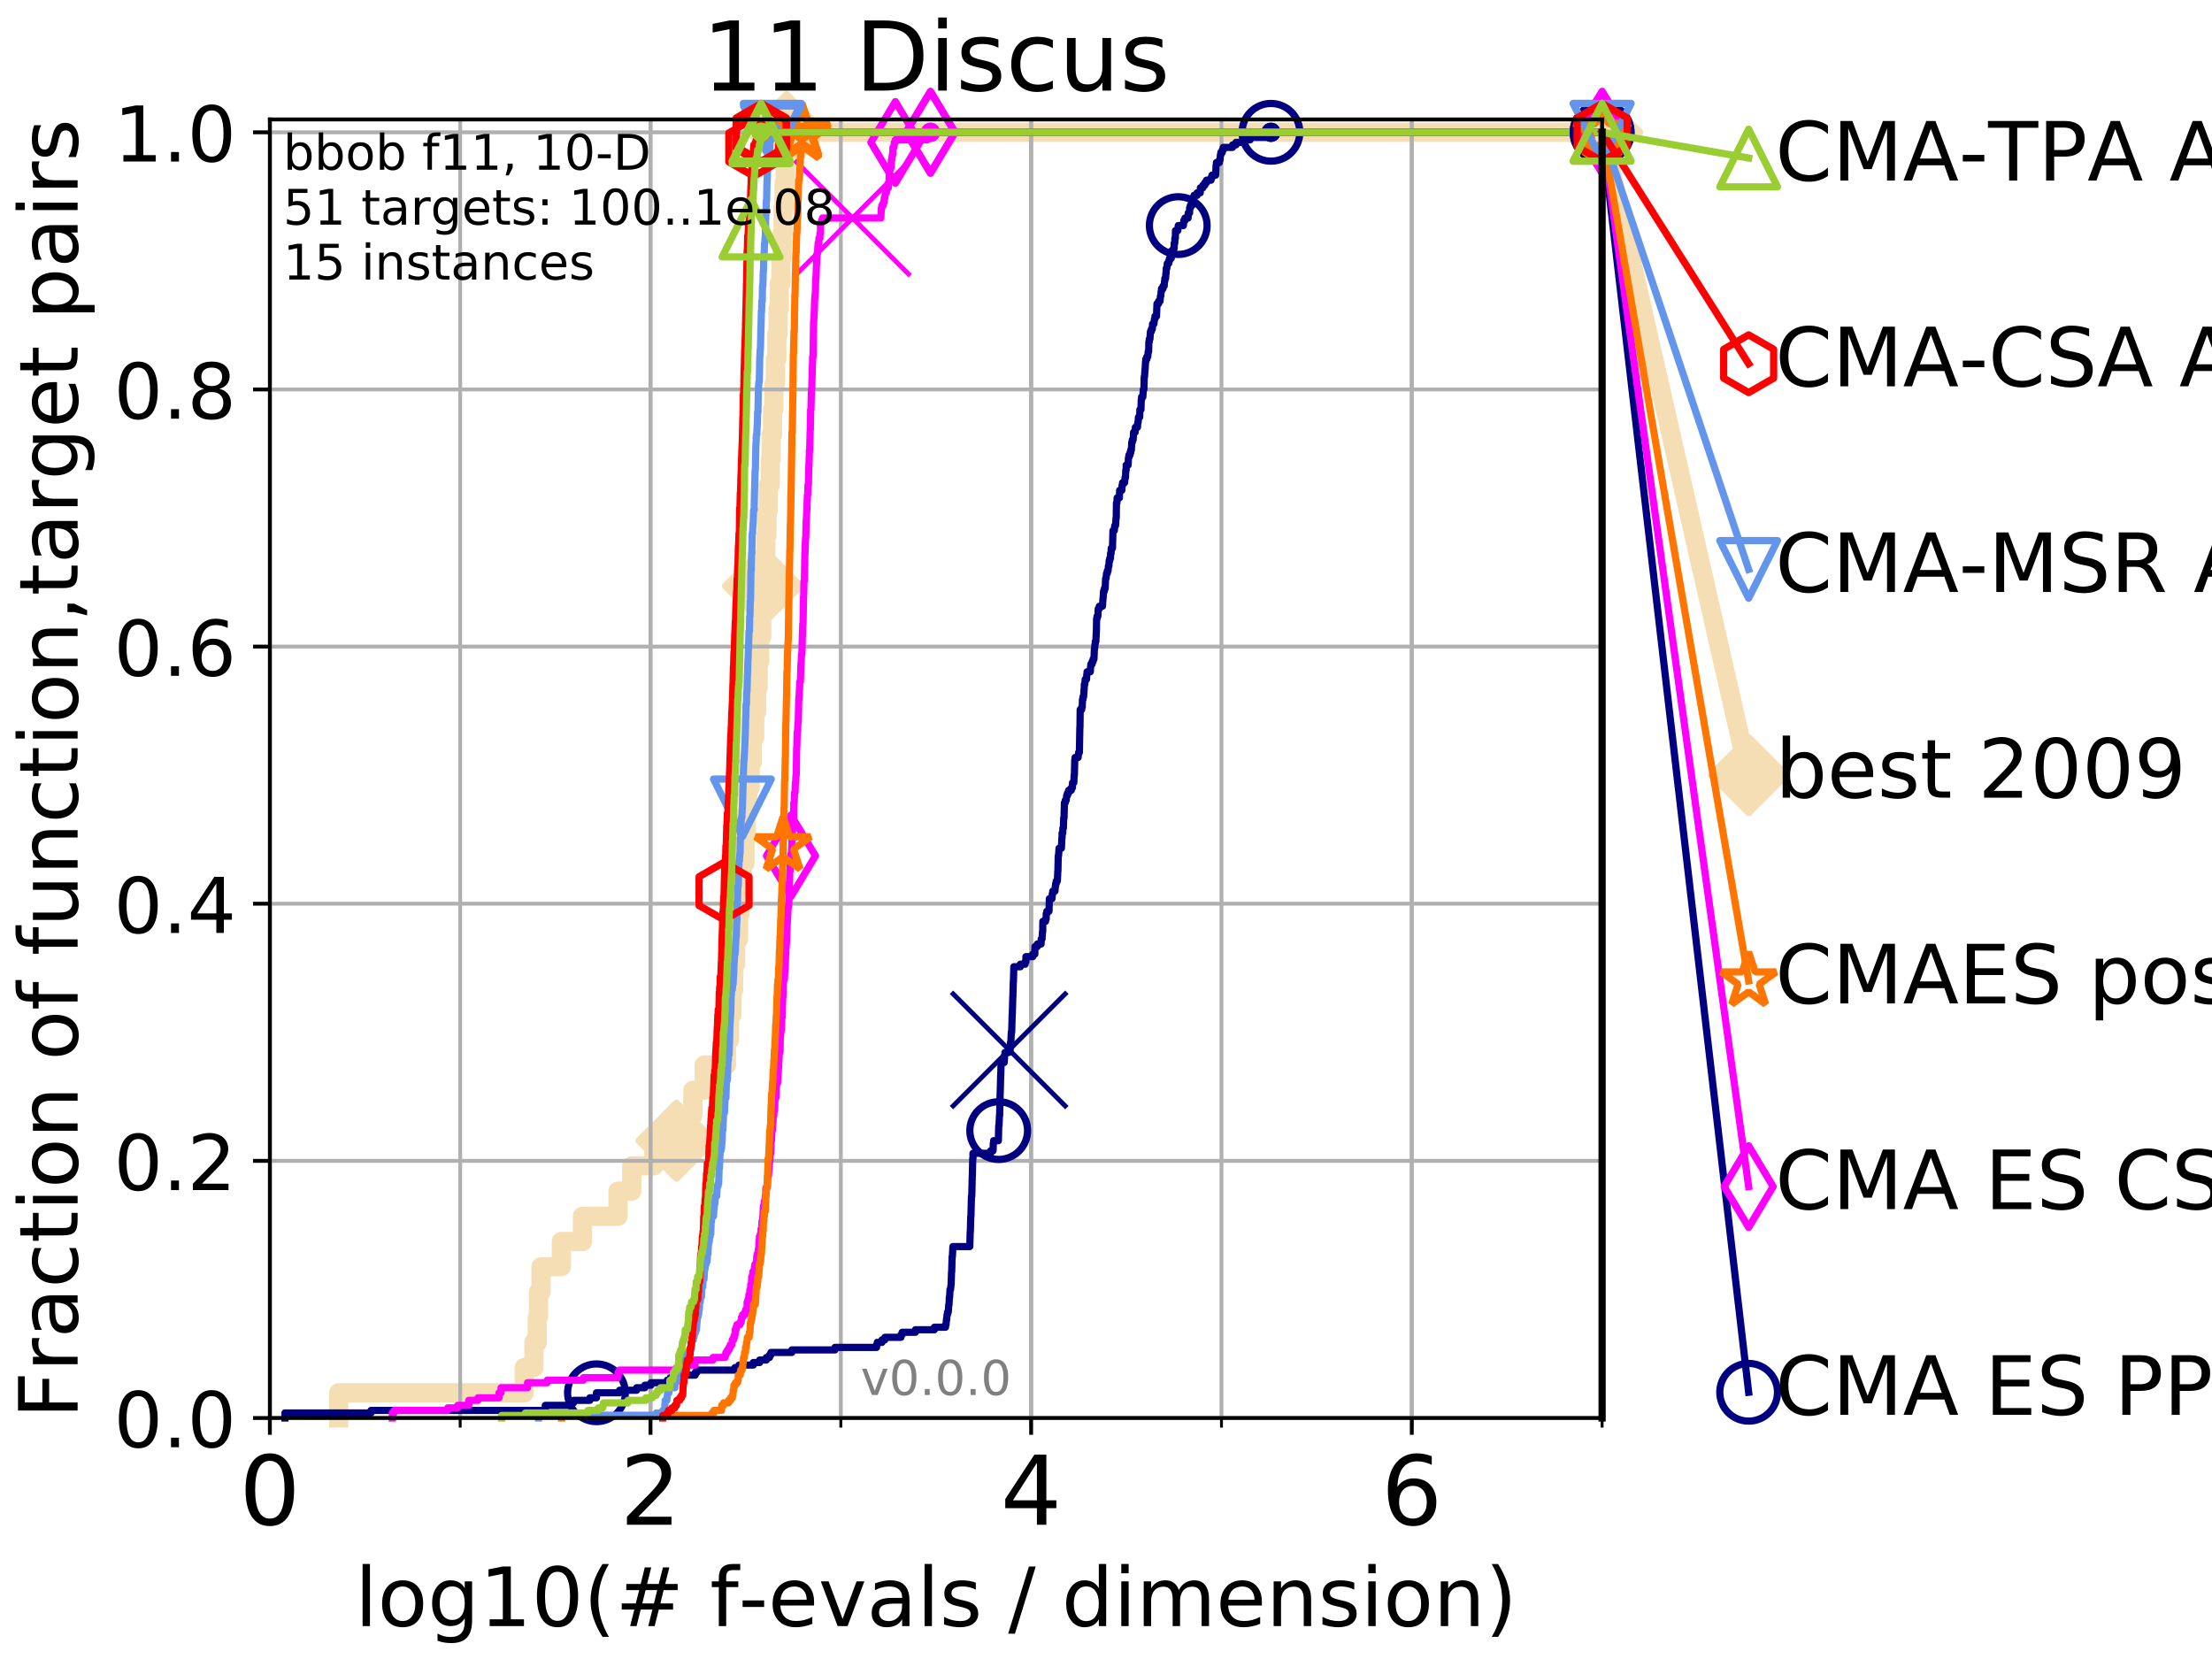 <?xml version="1.0" encoding="utf-8" standalone="no"?>
<!DOCTYPE svg PUBLIC "-//W3C//DTD SVG 1.1//EN"
  "http://www.w3.org/Graphics/SVG/1.1/DTD/svg11.dtd">
<!-- Created with matplotlib (http://matplotlib.org/) -->
<svg height="345pt" version="1.1" viewBox="0 0 460 345" width="460pt" xmlns="http://www.w3.org/2000/svg" xmlns:xlink="http://www.w3.org/1999/xlink">
 <defs>
  <style type="text/css">
*{stroke-linecap:butt;stroke-linejoin:round;}
  </style>
 </defs>
 <g id="figure_1">
  <g id="patch_1">
   <path d="M 0 345.6 
L 460.8 345.6 
L 460.8 0 
L 0 0 
z
" style="fill:#ffffff;"/>
  </g>
  <g id="axes_1">
   <g id="patch_2">
    <path d="M 56.12 294.88 
L 333.168 294.88 
L 333.168 24.84 
L 56.12 24.84 
z
" style="fill:#ffffff;"/>
   </g>
   <g id="line2d_1">
    <path d="M 70.437 294.88 
L 70.437 289.638 
L 109.015 289.638 
L 109.015 284.395 
L 111.031 284.395 
L 111.031 279.153 
L 111.721 279.153 
L 111.721 273.91 
L 111.989 273.91 
L 111.989 268.668 
L 112.514 268.668 
L 112.514 263.425 
L 116.733 263.425 
L 116.733 258.183 
L 121.126 258.183 
L 121.126 252.94 
L 128.521 252.94 
L 128.521 247.698 
L 131.376 247.698 
L 131.376 242.455 
L 135.967 242.455 
L 135.967 237.213 
L 140.675 237.213 
L 140.675 231.97 
L 144.091 231.97 
L 144.091 226.728 
L 146.435 226.728 
L 146.435 221.485 
L 151.068 221.485 
L 151.068 216.243 
L 151.714 216.243 
L 151.714 211 
L 152.209 211 
L 152.209 205.758 
L 152.577 205.758 
L 152.577 200.515 
L 152.987 200.515 
L 152.987 195.273 
L 153.589 195.273 
L 153.589 190.03 
L 153.895 190.03 
L 153.895 184.788 
L 154.377 184.788 
L 154.377 179.546 
L 154.917 179.546 
L 154.917 174.303 
L 155.205 174.303 
L 155.205 169.061 
L 155.525 169.061 
L 155.525 163.818 
L 155.995 163.818 
L 155.995 158.576 
L 156.433 158.576 
L 156.433 153.333 
L 156.952 153.333 
L 156.952 148.091 
L 157.337 148.091 
L 157.337 142.848 
L 157.663 142.848 
L 157.663 137.606 
L 157.973 137.606 
L 157.973 132.363 
L 158.408 132.363 
L 158.408 127.121 
L 158.661 127.121 
L 158.661 121.878 
L 158.915 121.878 
L 158.915 116.636 
L 159.255 116.636 
L 159.255 111.393 
L 159.496 111.393 
L 159.496 106.151 
L 159.746 106.151 
L 159.746 100.908 
L 160.183 100.908 
L 160.183 95.666 
L 160.372 95.666 
L 160.372 90.423 
L 160.649 90.423 
L 160.649 85.181 
L 160.922 85.181 
L 160.922 79.938 
L 161.259 79.938 
L 161.259 74.696 
L 161.548 74.696 
L 161.548 69.453 
L 161.811 69.453 
L 161.811 64.211 
L 162.037 64.211 
L 162.037 58.969 
L 162.392 58.969 
L 162.392 53.726 
L 162.653 53.726 
L 162.653 48.484 
L 162.848 48.484 
L 162.848 43.241 
L 163.061 43.241 
L 163.061 37.999 
L 163.311 37.999 
L 163.311 32.756 
L 163.592 32.756 
L 163.592 27.514 
L 333.168 27.514 
" style="fill:none;stroke:#f5deb3;stroke-linecap:square;stroke-width:4;"/>
   </g>
   <g id="line2d_2">
    <defs>
     <path d="M -0 7.778 
L 7.778 0 
L 0 -7.778 
L -7.778 -0 
z
" id="m2487d30df7" style="stroke:#f5deb3;stroke-linejoin:miter;stroke-width:1.5;"/>
    </defs>
    <g>
     <use style="fill:#f5deb3;stroke:#f5deb3;stroke-linejoin:miter;stroke-width:1.5;" x="140.675" xlink:href="#m2487d30df7" y="237.213"/>
     <use style="fill:#f5deb3;stroke:#f5deb3;stroke-linejoin:miter;stroke-width:1.5;" x="158.661" xlink:href="#m2487d30df7" y="121.878"/>
     <use style="fill:#f5deb3;stroke:#f5deb3;stroke-linejoin:miter;stroke-width:1.5;" x="163.592" xlink:href="#m2487d30df7" y="27.514"/>
     <use style="fill:#f5deb3;stroke:#f5deb3;stroke-linejoin:miter;stroke-width:1.5;" x="163.592" xlink:href="#m2487d30df7" y="27.514"/>
     <use style="fill:#f5deb3;stroke:#f5deb3;stroke-linejoin:miter;stroke-width:1.5;" x="333.168" xlink:href="#m2487d30df7" y="27.514"/>
    </g>
   </g>
   <g id="line2d_3">
    <path style="fill:none;stroke:#f5deb3;stroke-linecap:square;stroke-width:4;"/>
    <g/>
   </g>
   <g id="line2d_4">
    <path d="M 333.168 27.514 
L 363.643 161.197 
" style="fill:none;stroke:#f5deb3;stroke-linecap:square;stroke-width:4;"/>
    <g>
     <use style="fill:#f5deb3;stroke:#f5deb3;stroke-linejoin:miter;stroke-width:1.5;" x="333.168" xlink:href="#m2487d30df7" y="27.514"/>
     <use style="fill:#f5deb3;stroke:#f5deb3;stroke-linejoin:miter;stroke-width:1.5;" x="363.643" xlink:href="#m2487d30df7" y="161.197"/>
    </g>
   </g>
   <g id="matplotlib.axis_1">
    <g id="xtick_1">
     <g id="line2d_5">
      <path clip-path="url(#p0baf6525a7)" d="M 56.12 294.88 
L 56.12 24.84 
" style="fill:none;stroke:#b0b0b0;stroke-linecap:square;stroke-width:0.8;"/>
     </g>
     <g id="line2d_6">
      <defs>
       <path d="M 0 0 
L 0 3.5 
" id="mb1527fc043" style="stroke:#000000;stroke-width:0.8;"/>
      </defs>
      <g>
       <use style="stroke:#000000;stroke-width:0.8;" x="56.12" xlink:href="#mb1527fc043" y="294.88"/>
      </g>
     </g>
     <g id="text_1">
      <!-- 0 -->
      <defs>
       <path d="M 31.781 66.406 
Q 24.172 66.406 20.328 58.906 
Q 16.5 51.422 16.5 36.375 
Q 16.5 21.391 20.328 13.891 
Q 24.172 6.391 31.781 6.391 
Q 39.453 6.391 43.281 13.891 
Q 47.125 21.391 47.125 36.375 
Q 47.125 51.422 43.281 58.906 
Q 39.453 66.406 31.781 66.406 
z
M 31.781 74.219 
Q 44.047 74.219 50.516 64.516 
Q 56.984 54.828 56.984 36.375 
Q 56.984 17.969 50.516 8.266 
Q 44.047 -1.422 31.781 -1.422 
Q 19.531 -1.422 13.062 8.266 
Q 6.594 17.969 6.594 36.375 
Q 6.594 54.828 13.062 64.516 
Q 19.531 74.219 31.781 74.219 
z
" id="DejaVuSans-30"/>
      </defs>
      <g transform="translate(49.758 317.077)scale(0.2 -0.2)">
       <use xlink:href="#DejaVuSans-30"/>
      </g>
     </g>
    </g>
    <g id="xtick_2">
     <g id="line2d_7">
      <path clip-path="url(#p0baf6525a7)" d="M 135.277 294.88 
L 135.277 24.84 
" style="fill:none;stroke:#b0b0b0;stroke-linecap:square;stroke-width:0.8;"/>
     </g>
     <g id="line2d_8">
      <g>
       <use style="stroke:#000000;stroke-width:0.8;" x="135.277" xlink:href="#mb1527fc043" y="294.88"/>
      </g>
     </g>
     <g id="text_2">
      <!-- 2 -->
      <defs>
       <path d="M 19.188 8.297 
L 53.609 8.297 
L 53.609 0 
L 7.328 0 
L 7.328 8.297 
Q 12.938 14.109 22.625 23.891 
Q 32.328 33.688 34.812 36.531 
Q 39.547 41.844 41.422 45.531 
Q 43.312 49.219 43.312 52.781 
Q 43.312 58.594 39.234 62.25 
Q 35.156 65.922 28.609 65.922 
Q 23.969 65.922 18.812 64.312 
Q 13.672 62.703 7.812 59.422 
L 7.812 69.391 
Q 13.766 71.781 18.938 73 
Q 24.125 74.219 28.422 74.219 
Q 39.75 74.219 46.484 68.547 
Q 53.219 62.891 53.219 53.422 
Q 53.219 48.922 51.531 44.891 
Q 49.859 40.875 45.406 35.406 
Q 44.188 33.984 37.641 27.219 
Q 31.109 20.453 19.188 8.297 
z
" id="DejaVuSans-32"/>
      </defs>
      <g transform="translate(128.914 317.077)scale(0.2 -0.2)">
       <use xlink:href="#DejaVuSans-32"/>
      </g>
     </g>
    </g>
    <g id="xtick_3">
     <g id="line2d_9">
      <path clip-path="url(#p0baf6525a7)" d="M 214.433 294.88 
L 214.433 24.84 
" style="fill:none;stroke:#b0b0b0;stroke-linecap:square;stroke-width:0.8;"/>
     </g>
     <g id="line2d_10">
      <g>
       <use style="stroke:#000000;stroke-width:0.8;" x="214.433" xlink:href="#mb1527fc043" y="294.88"/>
      </g>
     </g>
     <g id="text_3">
      <!-- 4 -->
      <defs>
       <path d="M 37.797 64.312 
L 12.891 25.391 
L 37.797 25.391 
z
M 35.203 72.906 
L 47.609 72.906 
L 47.609 25.391 
L 58.016 25.391 
L 58.016 17.188 
L 47.609 17.188 
L 47.609 0 
L 37.797 0 
L 37.797 17.188 
L 4.891 17.188 
L 4.891 26.703 
z
" id="DejaVuSans-34"/>
      </defs>
      <g transform="translate(208.071 317.077)scale(0.2 -0.2)">
       <use xlink:href="#DejaVuSans-34"/>
      </g>
     </g>
    </g>
    <g id="xtick_4">
     <g id="line2d_11">
      <path clip-path="url(#p0baf6525a7)" d="M 293.59 294.88 
L 293.59 24.84 
" style="fill:none;stroke:#b0b0b0;stroke-linecap:square;stroke-width:0.8;"/>
     </g>
     <g id="line2d_12">
      <g>
       <use style="stroke:#000000;stroke-width:0.8;" x="293.59" xlink:href="#mb1527fc043" y="294.88"/>
      </g>
     </g>
     <g id="text_4">
      <!-- 6 -->
      <defs>
       <path d="M 33.016 40.375 
Q 26.375 40.375 22.484 35.828 
Q 18.609 31.297 18.609 23.391 
Q 18.609 15.531 22.484 10.953 
Q 26.375 6.391 33.016 6.391 
Q 39.656 6.391 43.531 10.953 
Q 47.406 15.531 47.406 23.391 
Q 47.406 31.297 43.531 35.828 
Q 39.656 40.375 33.016 40.375 
z
M 52.594 71.297 
L 52.594 62.312 
Q 48.875 64.062 45.094 64.984 
Q 41.312 65.922 37.594 65.922 
Q 27.828 65.922 22.672 59.328 
Q 17.531 52.734 16.797 39.406 
Q 19.672 43.656 24.016 45.922 
Q 28.375 48.188 33.594 48.188 
Q 44.578 48.188 50.953 41.516 
Q 57.328 34.859 57.328 23.391 
Q 57.328 12.156 50.688 5.359 
Q 44.047 -1.422 33.016 -1.422 
Q 20.359 -1.422 13.672 8.266 
Q 6.984 17.969 6.984 36.375 
Q 6.984 53.656 15.188 63.938 
Q 23.391 74.219 37.203 74.219 
Q 40.922 74.219 44.703 73.484 
Q 48.484 72.75 52.594 71.297 
z
" id="DejaVuSans-36"/>
      </defs>
      <g transform="translate(287.227 317.077)scale(0.2 -0.2)">
       <use xlink:href="#DejaVuSans-36"/>
      </g>
     </g>
    </g>
    <g id="xtick_5">
     <g id="line2d_13">
      <path clip-path="url(#p0baf6525a7)" d="M 56.12 294.88 
L 56.12 24.84 
" style="fill:none;stroke:#b0b0b0;stroke-linecap:square;stroke-width:0.8;"/>
     </g>
     <g id="line2d_14">
      <defs>
       <path d="M 0 0 
L 0 2 
" id="m8e38fa066a" style="stroke:#000000;stroke-width:0.6;"/>
      </defs>
      <g>
       <use style="stroke:#000000;stroke-width:0.6;" x="56.12" xlink:href="#m8e38fa066a" y="294.88"/>
      </g>
     </g>
    </g>
    <g id="xtick_6">
     <g id="line2d_15">
      <path clip-path="url(#p0baf6525a7)" d="M 95.698 294.88 
L 95.698 24.84 
" style="fill:none;stroke:#b0b0b0;stroke-linecap:square;stroke-width:0.8;"/>
     </g>
     <g id="line2d_16">
      <g>
       <use style="stroke:#000000;stroke-width:0.6;" x="95.698" xlink:href="#m8e38fa066a" y="294.88"/>
      </g>
     </g>
    </g>
    <g id="xtick_7">
     <g id="line2d_17">
      <path clip-path="url(#p0baf6525a7)" d="M 135.277 294.88 
L 135.277 24.84 
" style="fill:none;stroke:#b0b0b0;stroke-linecap:square;stroke-width:0.8;"/>
     </g>
     <g id="line2d_18">
      <g>
       <use style="stroke:#000000;stroke-width:0.6;" x="135.277" xlink:href="#m8e38fa066a" y="294.88"/>
      </g>
     </g>
    </g>
    <g id="xtick_8">
     <g id="line2d_19">
      <path clip-path="url(#p0baf6525a7)" d="M 174.855 294.88 
L 174.855 24.84 
" style="fill:none;stroke:#b0b0b0;stroke-linecap:square;stroke-width:0.8;"/>
     </g>
     <g id="line2d_20">
      <g>
       <use style="stroke:#000000;stroke-width:0.6;" x="174.855" xlink:href="#m8e38fa066a" y="294.88"/>
      </g>
     </g>
    </g>
    <g id="xtick_9">
     <g id="line2d_21">
      <path clip-path="url(#p0baf6525a7)" d="M 214.433 294.88 
L 214.433 24.84 
" style="fill:none;stroke:#b0b0b0;stroke-linecap:square;stroke-width:0.8;"/>
     </g>
     <g id="line2d_22">
      <g>
       <use style="stroke:#000000;stroke-width:0.6;" x="214.433" xlink:href="#m8e38fa066a" y="294.88"/>
      </g>
     </g>
    </g>
    <g id="xtick_10">
     <g id="line2d_23">
      <path clip-path="url(#p0baf6525a7)" d="M 254.011 294.88 
L 254.011 24.84 
" style="fill:none;stroke:#b0b0b0;stroke-linecap:square;stroke-width:0.8;"/>
     </g>
     <g id="line2d_24">
      <g>
       <use style="stroke:#000000;stroke-width:0.6;" x="254.011" xlink:href="#m8e38fa066a" y="294.88"/>
      </g>
     </g>
    </g>
    <g id="xtick_11">
     <g id="line2d_25">
      <path clip-path="url(#p0baf6525a7)" d="M 293.59 294.88 
L 293.59 24.84 
" style="fill:none;stroke:#b0b0b0;stroke-linecap:square;stroke-width:0.8;"/>
     </g>
     <g id="line2d_26">
      <g>
       <use style="stroke:#000000;stroke-width:0.6;" x="293.59" xlink:href="#m8e38fa066a" y="294.88"/>
      </g>
     </g>
    </g>
    <g id="xtick_12">
     <g id="line2d_27">
      <path clip-path="url(#p0baf6525a7)" d="M 333.168 294.88 
L 333.168 24.84 
" style="fill:none;stroke:#b0b0b0;stroke-linecap:square;stroke-width:0.8;"/>
     </g>
     <g id="line2d_28">
      <g>
       <use style="stroke:#000000;stroke-width:0.6;" x="333.168" xlink:href="#m8e38fa066a" y="294.88"/>
      </g>
     </g>
    </g>
    <g id="text_5">
     <!-- log10(# f-evals / dimension) -->
     <defs>
      <path d="M 9.422 75.984 
L 18.406 75.984 
L 18.406 0 
L 9.422 0 
z
" id="DejaVuSans-6c"/>
      <path d="M 30.609 48.391 
Q 23.391 48.391 19.188 42.75 
Q 14.984 37.109 14.984 27.297 
Q 14.984 17.484 19.156 11.844 
Q 23.344 6.203 30.609 6.203 
Q 37.797 6.203 41.984 11.859 
Q 46.188 17.531 46.188 27.297 
Q 46.188 37.016 41.984 42.703 
Q 37.797 48.391 30.609 48.391 
z
M 30.609 56 
Q 42.328 56 49.016 48.375 
Q 55.719 40.766 55.719 27.297 
Q 55.719 13.875 49.016 6.219 
Q 42.328 -1.422 30.609 -1.422 
Q 18.844 -1.422 12.172 6.219 
Q 5.516 13.875 5.516 27.297 
Q 5.516 40.766 12.172 48.375 
Q 18.844 56 30.609 56 
z
" id="DejaVuSans-6f"/>
      <path d="M 45.406 27.984 
Q 45.406 37.75 41.375 43.109 
Q 37.359 48.484 30.078 48.484 
Q 22.859 48.484 18.828 43.109 
Q 14.797 37.75 14.797 27.984 
Q 14.797 18.266 18.828 12.891 
Q 22.859 7.516 30.078 7.516 
Q 37.359 7.516 41.375 12.891 
Q 45.406 18.266 45.406 27.984 
z
M 54.391 6.781 
Q 54.391 -7.172 48.188 -13.984 
Q 42 -20.797 29.203 -20.797 
Q 24.469 -20.797 20.266 -20.094 
Q 16.062 -19.391 12.109 -17.922 
L 12.109 -9.188 
Q 16.062 -11.328 19.922 -12.344 
Q 23.781 -13.375 27.781 -13.375 
Q 36.625 -13.375 41.016 -8.766 
Q 45.406 -4.156 45.406 5.172 
L 45.406 9.625 
Q 42.625 4.781 38.281 2.391 
Q 33.938 0 27.875 0 
Q 17.828 0 11.672 7.656 
Q 5.516 15.328 5.516 27.984 
Q 5.516 40.672 11.672 48.328 
Q 17.828 56 27.875 56 
Q 33.938 56 38.281 53.609 
Q 42.625 51.219 45.406 46.391 
L 45.406 54.688 
L 54.391 54.688 
z
" id="DejaVuSans-67"/>
      <path d="M 12.406 8.297 
L 28.516 8.297 
L 28.516 63.922 
L 10.984 60.406 
L 10.984 69.391 
L 28.422 72.906 
L 38.281 72.906 
L 38.281 8.297 
L 54.391 8.297 
L 54.391 0 
L 12.406 0 
z
" id="DejaVuSans-31"/>
      <path d="M 31 75.875 
Q 24.469 64.656 21.281 53.656 
Q 18.109 42.672 18.109 31.391 
Q 18.109 20.125 21.312 9.062 
Q 24.516 -2 31 -13.188 
L 23.188 -13.188 
Q 15.875 -1.703 12.234 9.375 
Q 8.594 20.453 8.594 31.391 
Q 8.594 42.281 12.203 53.312 
Q 15.828 64.359 23.188 75.875 
z
" id="DejaVuSans-28"/>
      <path d="M 51.125 44 
L 36.922 44 
L 32.812 27.688 
L 47.125 27.688 
z
M 43.797 71.781 
L 38.719 51.516 
L 52.984 51.516 
L 58.109 71.781 
L 65.922 71.781 
L 60.891 51.516 
L 76.125 51.516 
L 76.125 44 
L 58.984 44 
L 54.984 27.688 
L 70.516 27.688 
L 70.516 20.219 
L 53.078 20.219 
L 48 0 
L 40.188 0 
L 45.219 20.219 
L 30.906 20.219 
L 25.875 0 
L 18.016 0 
L 23.094 20.219 
L 7.719 20.219 
L 7.719 27.688 
L 24.906 27.688 
L 29 44 
L 13.281 44 
L 13.281 51.516 
L 30.906 51.516 
L 35.891 71.781 
z
" id="DejaVuSans-23"/>
      <path id="DejaVuSans-20"/>
      <path d="M 37.109 75.984 
L 37.109 68.5 
L 28.516 68.5 
Q 23.688 68.5 21.797 66.547 
Q 19.922 64.594 19.922 59.516 
L 19.922 54.688 
L 34.719 54.688 
L 34.719 47.703 
L 19.922 47.703 
L 19.922 0 
L 10.891 0 
L 10.891 47.703 
L 2.297 47.703 
L 2.297 54.688 
L 10.891 54.688 
L 10.891 58.5 
Q 10.891 67.625 15.141 71.797 
Q 19.391 75.984 28.609 75.984 
z
" id="DejaVuSans-66"/>
      <path d="M 4.891 31.391 
L 31.203 31.391 
L 31.203 23.391 
L 4.891 23.391 
z
" id="DejaVuSans-2d"/>
      <path d="M 56.203 29.594 
L 56.203 25.203 
L 14.891 25.203 
Q 15.484 15.922 20.484 11.062 
Q 25.484 6.203 34.422 6.203 
Q 39.594 6.203 44.453 7.469 
Q 49.312 8.734 54.109 11.281 
L 54.109 2.781 
Q 49.266 0.734 44.188 -0.344 
Q 39.109 -1.422 33.891 -1.422 
Q 20.797 -1.422 13.156 6.188 
Q 5.516 13.812 5.516 26.812 
Q 5.516 40.234 12.766 48.109 
Q 20.016 56 32.328 56 
Q 43.359 56 49.781 48.891 
Q 56.203 41.797 56.203 29.594 
z
M 47.219 32.234 
Q 47.125 39.594 43.094 43.984 
Q 39.062 48.391 32.422 48.391 
Q 24.906 48.391 20.391 44.141 
Q 15.875 39.891 15.188 32.172 
z
" id="DejaVuSans-65"/>
      <path d="M 2.984 54.688 
L 12.5 54.688 
L 29.594 8.797 
L 46.688 54.688 
L 56.203 54.688 
L 35.688 0 
L 23.484 0 
z
" id="DejaVuSans-76"/>
      <path d="M 34.281 27.484 
Q 23.391 27.484 19.188 25 
Q 14.984 22.516 14.984 16.5 
Q 14.984 11.719 18.141 8.906 
Q 21.297 6.109 26.703 6.109 
Q 34.188 6.109 38.703 11.406 
Q 43.219 16.703 43.219 25.484 
L 43.219 27.484 
z
M 52.203 31.203 
L 52.203 0 
L 43.219 0 
L 43.219 8.297 
Q 40.141 3.328 35.547 0.953 
Q 30.953 -1.422 24.312 -1.422 
Q 15.922 -1.422 10.953 3.297 
Q 6 8.016 6 15.922 
Q 6 25.141 12.172 29.828 
Q 18.359 34.516 30.609 34.516 
L 43.219 34.516 
L 43.219 35.406 
Q 43.219 41.609 39.141 45 
Q 35.062 48.391 27.688 48.391 
Q 23 48.391 18.547 47.266 
Q 14.109 46.141 10.016 43.891 
L 10.016 52.203 
Q 14.938 54.109 19.578 55.047 
Q 24.219 56 28.609 56 
Q 40.484 56 46.344 49.844 
Q 52.203 43.703 52.203 31.203 
z
" id="DejaVuSans-61"/>
      <path d="M 44.281 53.078 
L 44.281 44.578 
Q 40.484 46.531 36.375 47.5 
Q 32.281 48.484 27.875 48.484 
Q 21.188 48.484 17.844 46.438 
Q 14.5 44.391 14.5 40.281 
Q 14.5 37.156 16.891 35.375 
Q 19.281 33.594 26.516 31.984 
L 29.594 31.297 
Q 39.156 29.25 43.188 25.516 
Q 47.219 21.781 47.219 15.094 
Q 47.219 7.469 41.188 3.016 
Q 35.156 -1.422 24.609 -1.422 
Q 20.219 -1.422 15.453 -0.562 
Q 10.688 0.297 5.422 2 
L 5.422 11.281 
Q 10.406 8.688 15.234 7.391 
Q 20.062 6.109 24.812 6.109 
Q 31.156 6.109 34.562 8.281 
Q 37.984 10.453 37.984 14.406 
Q 37.984 18.062 35.516 20.016 
Q 33.062 21.969 24.703 23.781 
L 21.578 24.516 
Q 13.234 26.266 9.516 29.906 
Q 5.812 33.547 5.812 39.891 
Q 5.812 47.609 11.281 51.797 
Q 16.75 56 26.812 56 
Q 31.781 56 36.172 55.266 
Q 40.578 54.547 44.281 53.078 
z
" id="DejaVuSans-73"/>
      <path d="M 25.391 72.906 
L 33.688 72.906 
L 8.297 -9.281 
L 0 -9.281 
z
" id="DejaVuSans-2f"/>
      <path d="M 45.406 46.391 
L 45.406 75.984 
L 54.391 75.984 
L 54.391 0 
L 45.406 0 
L 45.406 8.203 
Q 42.578 3.328 38.25 0.953 
Q 33.938 -1.422 27.875 -1.422 
Q 17.969 -1.422 11.734 6.484 
Q 5.516 14.406 5.516 27.297 
Q 5.516 40.188 11.734 48.094 
Q 17.969 56 27.875 56 
Q 33.938 56 38.25 53.625 
Q 42.578 51.266 45.406 46.391 
z
M 14.797 27.297 
Q 14.797 17.391 18.875 11.75 
Q 22.953 6.109 30.078 6.109 
Q 37.203 6.109 41.297 11.75 
Q 45.406 17.391 45.406 27.297 
Q 45.406 37.203 41.297 42.844 
Q 37.203 48.484 30.078 48.484 
Q 22.953 48.484 18.875 42.844 
Q 14.797 37.203 14.797 27.297 
z
" id="DejaVuSans-64"/>
      <path d="M 9.422 54.688 
L 18.406 54.688 
L 18.406 0 
L 9.422 0 
z
M 9.422 75.984 
L 18.406 75.984 
L 18.406 64.594 
L 9.422 64.594 
z
" id="DejaVuSans-69"/>
      <path d="M 52 44.188 
Q 55.375 50.25 60.062 53.125 
Q 64.75 56 71.094 56 
Q 79.641 56 84.281 50.016 
Q 88.922 44.047 88.922 33.016 
L 88.922 0 
L 79.891 0 
L 79.891 32.719 
Q 79.891 40.578 77.094 44.375 
Q 74.312 48.188 68.609 48.188 
Q 61.625 48.188 57.562 43.547 
Q 53.516 38.922 53.516 30.906 
L 53.516 0 
L 44.484 0 
L 44.484 32.719 
Q 44.484 40.625 41.703 44.406 
Q 38.922 48.188 33.109 48.188 
Q 26.219 48.188 22.156 43.531 
Q 18.109 38.875 18.109 30.906 
L 18.109 0 
L 9.078 0 
L 9.078 54.688 
L 18.109 54.688 
L 18.109 46.188 
Q 21.188 51.219 25.484 53.609 
Q 29.781 56 35.688 56 
Q 41.656 56 45.828 52.969 
Q 50 49.953 52 44.188 
z
" id="DejaVuSans-6d"/>
      <path d="M 54.891 33.016 
L 54.891 0 
L 45.906 0 
L 45.906 32.719 
Q 45.906 40.484 42.875 44.328 
Q 39.844 48.188 33.797 48.188 
Q 26.516 48.188 22.312 43.547 
Q 18.109 38.922 18.109 30.906 
L 18.109 0 
L 9.078 0 
L 9.078 54.688 
L 18.109 54.688 
L 18.109 46.188 
Q 21.344 51.125 25.703 53.562 
Q 30.078 56 35.797 56 
Q 45.219 56 50.047 50.172 
Q 54.891 44.344 54.891 33.016 
z
" id="DejaVuSans-6e"/>
      <path d="M 8.016 75.875 
L 15.828 75.875 
Q 23.141 64.359 26.781 53.312 
Q 30.422 42.281 30.422 31.391 
Q 30.422 20.453 26.781 9.375 
Q 23.141 -1.703 15.828 -13.188 
L 8.016 -13.188 
Q 14.5 -2 17.703 9.062 
Q 20.906 20.125 20.906 31.391 
Q 20.906 42.672 17.703 53.656 
Q 14.5 64.656 8.016 75.875 
z
" id="DejaVuSans-29"/>
     </defs>
     <g transform="translate(73.803 338.154)scale(0.17 -0.17)">
      <use xlink:href="#DejaVuSans-6c"/>
      <use x="27.783" xlink:href="#DejaVuSans-6f"/>
      <use x="88.965" xlink:href="#DejaVuSans-67"/>
      <use x="152.441" xlink:href="#DejaVuSans-31"/>
      <use x="216.064" xlink:href="#DejaVuSans-30"/>
      <use x="279.688" xlink:href="#DejaVuSans-28"/>
      <use x="318.701" xlink:href="#DejaVuSans-23"/>
      <use x="402.49" xlink:href="#DejaVuSans-20"/>
      <use x="434.277" xlink:href="#DejaVuSans-66"/>
      <use x="469.404" xlink:href="#DejaVuSans-2d"/>
      <use x="505.488" xlink:href="#DejaVuSans-65"/>
      <use x="567.012" xlink:href="#DejaVuSans-76"/>
      <use x="626.191" xlink:href="#DejaVuSans-61"/>
      <use x="687.471" xlink:href="#DejaVuSans-6c"/>
      <use x="715.254" xlink:href="#DejaVuSans-73"/>
      <use x="767.354" xlink:href="#DejaVuSans-20"/>
      <use x="799.141" xlink:href="#DejaVuSans-2f"/>
      <use x="832.832" xlink:href="#DejaVuSans-20"/>
      <use x="864.619" xlink:href="#DejaVuSans-64"/>
      <use x="928.096" xlink:href="#DejaVuSans-69"/>
      <use x="955.879" xlink:href="#DejaVuSans-6d"/>
      <use x="1053.291" xlink:href="#DejaVuSans-65"/>
      <use x="1114.814" xlink:href="#DejaVuSans-6e"/>
      <use x="1178.193" xlink:href="#DejaVuSans-73"/>
      <use x="1230.293" xlink:href="#DejaVuSans-69"/>
      <use x="1258.076" xlink:href="#DejaVuSans-6f"/>
      <use x="1319.258" xlink:href="#DejaVuSans-6e"/>
      <use x="1382.637" xlink:href="#DejaVuSans-29"/>
     </g>
    </g>
   </g>
   <g id="matplotlib.axis_2">
    <g id="ytick_1">
     <g id="line2d_29">
      <path clip-path="url(#p0baf6525a7)" d="M 56.12 294.88 
L 333.168 294.88 
" style="fill:none;stroke:#b0b0b0;stroke-linecap:square;stroke-width:0.8;"/>
     </g>
     <g id="line2d_30">
      <defs>
       <path d="M 0 0 
L -3.5 0 
" id="m27681d84c7" style="stroke:#000000;stroke-width:0.8;"/>
      </defs>
      <g>
       <use style="stroke:#000000;stroke-width:0.8;" x="56.12" xlink:href="#m27681d84c7" y="294.88"/>
      </g>
     </g>
     <g id="text_6">
      <!-- 0.0 -->
      <defs>
       <path d="M 10.688 12.406 
L 21 12.406 
L 21 0 
L 10.688 0 
z
" id="DejaVuSans-2e"/>
      </defs>
      <g transform="translate(23.675 300.959)scale(0.16 -0.16)">
       <use xlink:href="#DejaVuSans-30"/>
       <use x="63.623" xlink:href="#DejaVuSans-2e"/>
       <use x="95.41" xlink:href="#DejaVuSans-30"/>
      </g>
     </g>
    </g>
    <g id="ytick_2">
     <g id="line2d_31">
      <path clip-path="url(#p0baf6525a7)" d="M 56.12 241.407 
L 333.168 241.407 
" style="fill:none;stroke:#b0b0b0;stroke-linecap:square;stroke-width:0.8;"/>
     </g>
     <g id="line2d_32">
      <g>
       <use style="stroke:#000000;stroke-width:0.8;" x="56.12" xlink:href="#m27681d84c7" y="241.407"/>
      </g>
     </g>
     <g id="text_7">
      <!-- 0.2 -->
      <g transform="translate(23.675 247.485)scale(0.16 -0.16)">
       <use xlink:href="#DejaVuSans-30"/>
       <use x="63.623" xlink:href="#DejaVuSans-2e"/>
       <use x="95.41" xlink:href="#DejaVuSans-32"/>
      </g>
     </g>
    </g>
    <g id="ytick_3">
     <g id="line2d_33">
      <path clip-path="url(#p0baf6525a7)" d="M 56.12 187.933 
L 333.168 187.933 
" style="fill:none;stroke:#b0b0b0;stroke-linecap:square;stroke-width:0.8;"/>
     </g>
     <g id="line2d_34">
      <g>
       <use style="stroke:#000000;stroke-width:0.8;" x="56.12" xlink:href="#m27681d84c7" y="187.933"/>
      </g>
     </g>
     <g id="text_8">
      <!-- 0.4 -->
      <g transform="translate(23.675 194.012)scale(0.16 -0.16)">
       <use xlink:href="#DejaVuSans-30"/>
       <use x="63.623" xlink:href="#DejaVuSans-2e"/>
       <use x="95.41" xlink:href="#DejaVuSans-34"/>
      </g>
     </g>
    </g>
    <g id="ytick_4">
     <g id="line2d_35">
      <path clip-path="url(#p0baf6525a7)" d="M 56.12 134.46 
L 333.168 134.46 
" style="fill:none;stroke:#b0b0b0;stroke-linecap:square;stroke-width:0.8;"/>
     </g>
     <g id="line2d_36">
      <g>
       <use style="stroke:#000000;stroke-width:0.8;" x="56.12" xlink:href="#m27681d84c7" y="134.46"/>
      </g>
     </g>
     <g id="text_9">
      <!-- 0.6 -->
      <g transform="translate(23.675 140.539)scale(0.16 -0.16)">
       <use xlink:href="#DejaVuSans-30"/>
       <use x="63.623" xlink:href="#DejaVuSans-2e"/>
       <use x="95.41" xlink:href="#DejaVuSans-36"/>
      </g>
     </g>
    </g>
    <g id="ytick_5">
     <g id="line2d_37">
      <path clip-path="url(#p0baf6525a7)" d="M 56.12 80.987 
L 333.168 80.987 
" style="fill:none;stroke:#b0b0b0;stroke-linecap:square;stroke-width:0.8;"/>
     </g>
     <g id="line2d_38">
      <g>
       <use style="stroke:#000000;stroke-width:0.8;" x="56.12" xlink:href="#m27681d84c7" y="80.987"/>
      </g>
     </g>
     <g id="text_10">
      <!-- 0.8 -->
      <defs>
       <path d="M 31.781 34.625 
Q 24.75 34.625 20.719 30.859 
Q 16.703 27.094 16.703 20.516 
Q 16.703 13.922 20.719 10.156 
Q 24.75 6.391 31.781 6.391 
Q 38.812 6.391 42.859 10.172 
Q 46.922 13.969 46.922 20.516 
Q 46.922 27.094 42.891 30.859 
Q 38.875 34.625 31.781 34.625 
z
M 21.922 38.812 
Q 15.578 40.375 12.031 44.719 
Q 8.5 49.078 8.5 55.328 
Q 8.5 64.062 14.719 69.141 
Q 20.953 74.219 31.781 74.219 
Q 42.672 74.219 48.875 69.141 
Q 55.078 64.062 55.078 55.328 
Q 55.078 49.078 51.531 44.719 
Q 48 40.375 41.703 38.812 
Q 48.828 37.156 52.797 32.312 
Q 56.781 27.484 56.781 20.516 
Q 56.781 9.906 50.312 4.234 
Q 43.844 -1.422 31.781 -1.422 
Q 19.734 -1.422 13.25 4.234 
Q 6.781 9.906 6.781 20.516 
Q 6.781 27.484 10.781 32.312 
Q 14.797 37.156 21.922 38.812 
z
M 18.312 54.391 
Q 18.312 48.734 21.844 45.562 
Q 25.391 42.391 31.781 42.391 
Q 38.141 42.391 41.719 45.562 
Q 45.312 48.734 45.312 54.391 
Q 45.312 60.062 41.719 63.234 
Q 38.141 66.406 31.781 66.406 
Q 25.391 66.406 21.844 63.234 
Q 18.312 60.062 18.312 54.391 
z
" id="DejaVuSans-38"/>
      </defs>
      <g transform="translate(23.675 87.066)scale(0.16 -0.16)">
       <use xlink:href="#DejaVuSans-30"/>
       <use x="63.623" xlink:href="#DejaVuSans-2e"/>
       <use x="95.41" xlink:href="#DejaVuSans-38"/>
      </g>
     </g>
    </g>
    <g id="ytick_6">
     <g id="line2d_39">
      <path clip-path="url(#p0baf6525a7)" d="M 56.12 27.514 
L 333.168 27.514 
" style="fill:none;stroke:#b0b0b0;stroke-linecap:square;stroke-width:0.8;"/>
     </g>
     <g id="line2d_40">
      <g>
       <use style="stroke:#000000;stroke-width:0.8;" x="56.12" xlink:href="#m27681d84c7" y="27.514"/>
      </g>
     </g>
     <g id="text_11">
      <!-- 1.0 -->
      <g transform="translate(23.675 33.592)scale(0.16 -0.16)">
       <use xlink:href="#DejaVuSans-31"/>
       <use x="63.623" xlink:href="#DejaVuSans-2e"/>
       <use x="95.41" xlink:href="#DejaVuSans-30"/>
      </g>
     </g>
    </g>
    <g id="text_12">
     <!-- Fraction of function,target pairs -->
     <defs>
      <path d="M 9.812 72.906 
L 51.703 72.906 
L 51.703 64.594 
L 19.672 64.594 
L 19.672 43.109 
L 48.578 43.109 
L 48.578 34.812 
L 19.672 34.812 
L 19.672 0 
L 9.812 0 
z
" id="DejaVuSans-46"/>
      <path d="M 41.109 46.297 
Q 39.594 47.172 37.812 47.578 
Q 36.031 48 33.891 48 
Q 26.266 48 22.188 43.047 
Q 18.109 38.094 18.109 28.812 
L 18.109 0 
L 9.078 0 
L 9.078 54.688 
L 18.109 54.688 
L 18.109 46.188 
Q 20.953 51.172 25.484 53.578 
Q 30.031 56 36.531 56 
Q 37.453 56 38.578 55.875 
Q 39.703 55.766 41.062 55.516 
z
" id="DejaVuSans-72"/>
      <path d="M 48.781 52.594 
L 48.781 44.188 
Q 44.969 46.297 41.141 47.344 
Q 37.312 48.391 33.406 48.391 
Q 24.656 48.391 19.812 42.844 
Q 14.984 37.312 14.984 27.297 
Q 14.984 17.281 19.812 11.734 
Q 24.656 6.203 33.406 6.203 
Q 37.312 6.203 41.141 7.25 
Q 44.969 8.297 48.781 10.406 
L 48.781 2.094 
Q 45.016 0.344 40.984 -0.531 
Q 36.969 -1.422 32.422 -1.422 
Q 20.062 -1.422 12.781 6.344 
Q 5.516 14.109 5.516 27.297 
Q 5.516 40.672 12.859 48.328 
Q 20.219 56 33.016 56 
Q 37.156 56 41.109 55.141 
Q 45.062 54.297 48.781 52.594 
z
" id="DejaVuSans-63"/>
      <path d="M 18.312 70.219 
L 18.312 54.688 
L 36.812 54.688 
L 36.812 47.703 
L 18.312 47.703 
L 18.312 18.016 
Q 18.312 11.328 20.141 9.422 
Q 21.969 7.516 27.594 7.516 
L 36.812 7.516 
L 36.812 0 
L 27.594 0 
Q 17.188 0 13.234 3.875 
Q 9.281 7.766 9.281 18.016 
L 9.281 47.703 
L 2.688 47.703 
L 2.688 54.688 
L 9.281 54.688 
L 9.281 70.219 
z
" id="DejaVuSans-74"/>
      <path d="M 8.5 21.578 
L 8.5 54.688 
L 17.484 54.688 
L 17.484 21.922 
Q 17.484 14.156 20.5 10.266 
Q 23.531 6.391 29.594 6.391 
Q 36.859 6.391 41.078 11.031 
Q 45.312 15.672 45.312 23.688 
L 45.312 54.688 
L 54.297 54.688 
L 54.297 0 
L 45.312 0 
L 45.312 8.406 
Q 42.047 3.422 37.719 1 
Q 33.406 -1.422 27.688 -1.422 
Q 18.266 -1.422 13.375 4.438 
Q 8.5 10.297 8.5 21.578 
z
M 31.109 56 
z
" id="DejaVuSans-75"/>
      <path d="M 11.719 12.406 
L 22.016 12.406 
L 22.016 4 
L 14.016 -11.625 
L 7.719 -11.625 
L 11.719 4 
z
" id="DejaVuSans-2c"/>
      <path d="M 18.109 8.203 
L 18.109 -20.797 
L 9.078 -20.797 
L 9.078 54.688 
L 18.109 54.688 
L 18.109 46.391 
Q 20.953 51.266 25.266 53.625 
Q 29.594 56 35.594 56 
Q 45.562 56 51.781 48.094 
Q 58.016 40.188 58.016 27.297 
Q 58.016 14.406 51.781 6.484 
Q 45.562 -1.422 35.594 -1.422 
Q 29.594 -1.422 25.266 0.953 
Q 20.953 3.328 18.109 8.203 
z
M 48.688 27.297 
Q 48.688 37.203 44.609 42.844 
Q 40.531 48.484 33.406 48.484 
Q 26.266 48.484 22.188 42.844 
Q 18.109 37.203 18.109 27.297 
Q 18.109 17.391 22.188 11.75 
Q 26.266 6.109 33.406 6.109 
Q 40.531 6.109 44.609 11.75 
Q 48.688 17.391 48.688 27.297 
z
" id="DejaVuSans-70"/>
     </defs>
     <g transform="translate(16.14 294.999)rotate(-90)scale(0.17 -0.17)">
      <use xlink:href="#DejaVuSans-46"/>
      <use x="57.41" xlink:href="#DejaVuSans-72"/>
      <use x="98.523" xlink:href="#DejaVuSans-61"/>
      <use x="159.803" xlink:href="#DejaVuSans-63"/>
      <use x="214.783" xlink:href="#DejaVuSans-74"/>
      <use x="253.992" xlink:href="#DejaVuSans-69"/>
      <use x="281.775" xlink:href="#DejaVuSans-6f"/>
      <use x="342.957" xlink:href="#DejaVuSans-6e"/>
      <use x="406.336" xlink:href="#DejaVuSans-20"/>
      <use x="438.123" xlink:href="#DejaVuSans-6f"/>
      <use x="499.305" xlink:href="#DejaVuSans-66"/>
      <use x="534.51" xlink:href="#DejaVuSans-20"/>
      <use x="566.297" xlink:href="#DejaVuSans-66"/>
      <use x="601.502" xlink:href="#DejaVuSans-75"/>
      <use x="664.881" xlink:href="#DejaVuSans-6e"/>
      <use x="728.26" xlink:href="#DejaVuSans-63"/>
      <use x="783.24" xlink:href="#DejaVuSans-74"/>
      <use x="822.449" xlink:href="#DejaVuSans-69"/>
      <use x="850.232" xlink:href="#DejaVuSans-6f"/>
      <use x="911.414" xlink:href="#DejaVuSans-6e"/>
      <use x="974.793" xlink:href="#DejaVuSans-2c"/>
      <use x="1006.58" xlink:href="#DejaVuSans-74"/>
      <use x="1045.789" xlink:href="#DejaVuSans-61"/>
      <use x="1107.068" xlink:href="#DejaVuSans-72"/>
      <use x="1148.166" xlink:href="#DejaVuSans-67"/>
      <use x="1211.643" xlink:href="#DejaVuSans-65"/>
      <use x="1273.166" xlink:href="#DejaVuSans-74"/>
      <use x="1312.375" xlink:href="#DejaVuSans-20"/>
      <use x="1344.162" xlink:href="#DejaVuSans-70"/>
      <use x="1407.639" xlink:href="#DejaVuSans-61"/>
      <use x="1468.918" xlink:href="#DejaVuSans-69"/>
      <use x="1496.701" xlink:href="#DejaVuSans-72"/>
      <use x="1537.814" xlink:href="#DejaVuSans-73"/>
     </g>
    </g>
   </g>
   <g id="line2d_41">
    <defs>
     <path d="M 0 1.5 
C 0.398 1.5 0.779 1.342 1.061 1.061 
C 1.342 0.779 1.5 0.398 1.5 0 
C 1.5 -0.398 1.342 -0.779 1.061 -1.061 
C 0.779 -1.342 0.398 -1.5 0 -1.5 
C -0.398 -1.5 -0.779 -1.342 -1.061 -1.061 
C -1.342 -0.779 -1.5 -0.398 -1.5 0 
C -1.5 0.398 -1.342 0.779 -1.061 1.061 
C -0.779 1.342 -0.398 1.5 0 1.5 
z
" id="mc6c68e1c1c" style="stroke:#f5deb3;"/>
    </defs>
    <g>
     <use style="fill:#f5deb3;stroke:#f5deb3;" x="163.592" xlink:href="#mc6c68e1c1c" y="27.514"/>
     <use style="fill:#f5deb3;stroke:#f5deb3;" x="163.592" xlink:href="#mc6c68e1c1c" y="27.514"/>
    </g>
   </g>
   <g id="line2d_42">
    <defs>
     <path d="M 0 1.5 
C 0.398 1.5 0.779 1.342 1.061 1.061 
C 1.342 0.779 1.5 0.398 1.5 0 
C 1.5 -0.398 1.342 -0.779 1.061 -1.061 
C 0.779 -1.342 0.398 -1.5 0 -1.5 
C -0.398 -1.5 -0.779 -1.342 -1.061 -1.061 
C -1.342 -0.779 -1.5 -0.398 -1.5 0 
C -1.5 0.398 -1.342 0.779 -1.061 1.061 
C -0.779 1.342 -0.398 1.5 0 1.5 
z
" id="m20f34874ce" style="stroke:#000080;"/>
    </defs>
    <g>
     <use style="fill:#000080;stroke:#000080;" x="264.302" xlink:href="#m20f34874ce" y="27.514"/>
     <use style="fill:#000080;stroke:#000080;" x="264.302" xlink:href="#m20f34874ce" y="27.514"/>
    </g>
   </g>
   <g id="line2d_43">
    <path d="M 59.254 294.88 
L 59.254 293.832 
L 77.155 293.832 
L 77.155 293.307 
L 113.396 293.307 
L 113.396 292.259 
L 118.645 292.259 
L 118.645 291.735 
L 119.267 291.735 
L 119.267 291.21 
L 122.661 291.21 
L 122.661 290.686 
L 124.036 290.686 
L 124.036 289.638 
L 128.849 289.638 
L 128.849 289.113 
L 132.382 289.113 
L 132.382 288.589 
L 134.103 288.589 
L 134.103 288.065 
L 135.379 288.065 
L 135.379 287.541 
L 138.765 287.541 
L 138.765 287.016 
L 139.412 287.016 
L 139.412 286.492 
L 141.268 286.492 
L 141.268 285.968 
L 144.558 285.968 
L 144.558 285.444 
L 144.886 285.444 
L 144.886 284.919 
L 152.833 284.919 
L 152.833 284.395 
L 153.69 284.395 
L 153.69 283.871 
L 156.652 283.871 
L 156.652 283.347 
L 157.973 283.347 
L 157.973 282.822 
L 159.369 282.822 
L 159.369 282.298 
L 160.025 282.298 
L 160.025 281.774 
L 160.316 281.774 
L 160.316 281.25 
L 164.672 281.25 
L 164.672 280.725 
L 173.637 280.725 
L 173.637 280.201 
L 182.283 280.201 
L 182.283 279.677 
L 182.428 279.677 
L 182.428 279.153 
L 183.412 279.153 
L 183.412 278.628 
L 184.016 278.628 
L 184.016 278.104 
L 187.35 278.104 
L 187.35 277.58 
L 187.608 277.58 
L 187.608 277.056 
L 190.366 277.056 
L 190.366 276.531 
L 194.305 276.531 
L 194.305 276.007 
L 196.621 276.007 
L 196.621 275.483 
L 196.74 275.483 
L 196.816 274.434 
L 196.87 274.434 
L 196.943 273.386 
L 197.038 273.386 
L 197.038 272.862 
L 197.195 272.862 
L 197.303 271.289 
L 197.358 271.289 
L 197.424 269.716 
L 197.483 269.716 
L 197.565 268.143 
L 197.675 268.143 
L 197.784 267.095 
L 197.792 267.095 
L 197.88 264.474 
L 197.91 264.474 
L 198 261.328 
L 198.053 261.328 
L 198.16 259.231 
L 201.673 259.231 
L 201.76 256.086 
L 201.789 256.086 
L 201.875 252.94 
L 201.912 252.94 
L 202.023 248.746 
L 202.087 248.746 
L 202.186 244.552 
L 202.2 244.552 
L 202.287 240.882 
L 202.34 240.882 
L 202.34 239.834 
L 206.014 239.834 
L 206.014 239.31 
L 206.515 239.31 
L 206.567 237.737 
L 206.63 237.737 
L 206.63 237.213 
L 207.62 237.213 
L 207.693 234.067 
L 207.747 234.067 
L 207.848 231.97 
L 207.881 231.97 
L 207.991 227.252 
L 207.999 227.252 
L 208.095 223.582 
L 208.115 223.582 
L 208.184 220.961 
L 208.825 220.961 
L 208.935 219.388 
L 208.986 219.388 
L 208.986 218.864 
L 209.805 218.864 
L 209.805 218.34 
L 210.076 218.34 
L 210.145 216.767 
L 210.213 216.767 
L 210.31 214.67 
L 210.384 214.67 
L 210.487 211 
L 210.511 211 
L 210.619 207.331 
L 210.632 207.331 
L 210.718 204.185 
L 210.747 204.185 
L 210.834 201.04 
L 212.186 201.04 
L 212.186 200.515 
L 213.188 200.515 
L 213.188 199.991 
L 213.348 199.991 
L 213.348 198.943 
L 214.769 198.943 
L 214.769 198.418 
L 215.2 198.418 
L 215.226 196.846 
L 215.723 196.846 
L 215.723 196.321 
L 216.497 196.321 
L 216.53 195.273 
L 216.697 195.273 
L 216.8 193.7 
L 216.841 193.7 
L 216.865 191.603 
L 217.434 191.603 
L 217.434 191.079 
L 217.567 191.079 
L 217.567 190.03 
L 217.698 190.03 
L 217.698 189.506 
L 218.147 189.506 
L 218.22 186.885 
L 218.764 186.885 
L 218.832 185.836 
L 218.927 185.836 
L 218.927 185.312 
L 219.388 185.312 
L 219.464 184.264 
L 219.52 184.264 
L 219.52 183.739 
L 219.652 183.739 
L 219.652 183.215 
L 219.882 183.215 
L 219.983 181.118 
L 219.999 181.118 
L 220.069 177.973 
L 220.131 177.973 
L 220.237 176.4 
L 220.725 176.4 
L 220.82 174.303 
L 220.862 174.303 
L 220.867 173.255 
L 221 173.255 
L 221.037 172.206 
L 221.135 172.206 
L 221.203 170.109 
L 221.274 170.109 
L 221.352 166.964 
L 221.517 166.964 
L 221.517 166.439 
L 221.72 166.439 
L 221.829 165.391 
L 222.011 165.391 
L 222.011 164.867 
L 222.244 164.867 
L 222.244 164.342 
L 222.785 164.342 
L 222.785 163.818 
L 223.012 163.818 
L 223.044 162.77 
L 223.302 162.77 
L 223.382 161.197 
L 223.424 161.197 
L 223.502 158.051 
L 223.566 158.051 
L 223.566 157.527 
L 224.204 157.527 
L 224.307 156.479 
L 224.465 156.479 
L 224.563 151.236 
L 224.586 151.236 
L 224.632 147.566 
L 224.948 147.566 
L 224.948 147.042 
L 225.059 147.042 
L 225.106 145.469 
L 225.206 145.469 
L 225.206 144.945 
L 225.335 144.945 
L 225.44 143.372 
L 225.462 143.372 
L 225.491 142.324 
L 225.596 142.324 
L 225.669 141.275 
L 225.949 141.275 
L 226.007 140.227 
L 226.062 140.227 
L 226.062 139.703 
L 226.732 139.703 
L 226.842 138.13 
L 227.094 138.13 
L 227.094 137.606 
L 227.307 137.606 
L 227.307 137.081 
L 227.494 137.081 
L 227.581 134.984 
L 227.619 134.984 
L 227.713 133.936 
L 227.772 133.936 
L 227.772 133.412 
L 227.888 133.412 
L 227.991 131.315 
L 228.001 131.315 
L 228.039 128.693 
L 228.138 128.693 
L 228.138 128.169 
L 228.308 128.169 
L 228.382 126.596 
L 228.609 126.596 
L 228.609 126.072 
L 229.267 126.072 
L 229.366 124.499 
L 229.386 124.499 
L 229.493 122.927 
L 229.658 122.927 
L 229.658 122.403 
L 229.816 122.403 
L 229.92 120.306 
L 230.009 120.306 
L 230.111 119.257 
L 230.265 119.257 
L 230.265 118.733 
L 230.423 118.733 
L 230.506 117.684 
L 230.608 117.684 
L 230.652 116.636 
L 230.773 116.636 
L 230.773 116.112 
L 230.926 116.112 
L 230.957 115.063 
L 231.069 115.063 
L 231.079 114.015 
L 231.346 114.015 
L 231.45 110.345 
L 231.727 110.345 
L 231.828 109.296 
L 231.98 109.296 
L 232.085 107.724 
L 232.131 107.724 
L 232.175 104.578 
L 232.278 104.578 
L 232.319 103.53 
L 232.786 103.53 
L 232.84 101.957 
L 233.301 101.957 
L 233.347 100.908 
L 233.445 100.908 
L 233.445 100.384 
L 233.859 100.384 
L 233.961 99.336 
L 234.05 99.336 
L 234.118 97.763 
L 234.197 97.763 
L 234.198 96.714 
L 234.599 96.714 
L 234.674 95.142 
L 234.775 95.142 
L 234.775 94.617 
L 235 94.617 
L 235 94.093 
L 235.154 94.093 
L 235.154 93.569 
L 235.275 93.569 
L 235.351 91.996 
L 235.47 91.996 
L 235.47 91.472 
L 235.644 91.472 
L 235.731 89.899 
L 236.051 89.899 
L 236.109 88.851 
L 236.545 88.851 
L 236.608 87.802 
L 236.689 87.802 
L 236.746 86.754 
L 237.014 86.754 
L 237.038 85.181 
L 237.268 85.181 
L 237.335 83.084 
L 237.4 83.084 
L 237.4 82.56 
L 237.66 82.56 
L 237.761 80.987 
L 237.881 80.987 
L 237.949 78.366 
L 238.007 78.366 
L 238.115 76.793 
L 238.137 76.793 
L 238.224 75.22 
L 238.26 75.22 
L 238.26 74.696 
L 238.492 74.696 
L 238.492 74.172 
L 238.684 74.172 
L 238.768 73.123 
L 238.863 73.123 
L 238.921 71.026 
L 239.007 71.026 
L 239.007 70.502 
L 239.135 70.502 
L 239.245 68.929 
L 239.443 68.929 
L 239.443 68.405 
L 239.639 68.405 
L 239.682 67.356 
L 239.965 67.356 
L 240.076 66.308 
L 240.178 66.308 
L 240.178 65.784 
L 240.501 65.784 
L 240.603 63.163 
L 240.937 63.163 
L 240.937 62.638 
L 241.232 62.638 
L 241.32 61.59 
L 241.385 61.59 
L 241.471 60.541 
L 241.542 60.541 
L 241.542 60.017 
L 241.849 60.017 
L 241.849 59.493 
L 242.093 59.493 
L 242.182 58.444 
L 242.229 58.444 
L 242.229 57.92 
L 242.389 57.92 
L 242.454 56.872 
L 242.502 56.872 
L 242.52 55.823 
L 242.641 55.823 
L 242.746 54.775 
L 243.047 54.775 
L 243.047 54.25 
L 243.194 54.25 
L 243.194 53.726 
L 243.567 53.726 
L 243.657 52.153 
L 244.047 52.153 
L 244.047 51.629 
L 244.176 51.629 
L 244.183 50.581 
L 244.303 50.581 
L 244.326 49.532 
L 244.425 49.532 
L 244.449 47.959 
L 244.933 47.959 
L 245.024 46.911 
L 246.095 46.911 
L 246.183 45.862 
L 246.424 45.862 
L 246.424 45.338 
L 247.074 45.338 
L 247.102 44.29 
L 247.382 44.29 
L 247.389 43.241 
L 247.54 43.241 
L 247.54 42.717 
L 247.906 42.717 
L 248.011 41.144 
L 248.313 41.144 
L 248.313 40.62 
L 248.954 40.62 
L 248.954 40.096 
L 249.601 40.096 
L 249.631 39.047 
L 250.15 39.047 
L 250.15 38.523 
L 250.547 38.523 
L 250.547 37.999 
L 250.897 37.999 
L 250.897 37.474 
L 251.833 37.474 
L 251.833 36.95 
L 252.053 36.95 
L 252.053 36.426 
L 252.807 36.426 
L 252.9 34.329 
L 252.966 34.329 
L 252.966 33.805 
L 253.578 33.805 
L 253.578 33.28 
L 253.721 33.28 
L 253.787 32.232 
L 253.875 32.232 
L 253.875 31.708 
L 254.182 31.708 
L 254.182 31.183 
L 254.372 31.183 
L 254.372 30.659 
L 256.312 30.659 
L 256.312 30.135 
L 257.019 30.135 
L 257.019 29.611 
L 258.788 29.611 
L 258.788 29.086 
L 259.975 29.086 
L 259.975 28.562 
L 263.223 28.562 
L 263.223 28.038 
L 264.302 28.038 
L 264.302 27.514 
L 333.168 27.514 
L 333.168 27.514 
" style="fill:none;stroke:#000080;stroke-linecap:square;stroke-width:1.5;"/>
   </g>
   <g id="line2d_44">
    <defs>
     <path d="M 0 6 
C 1.591 6 3.117 5.368 4.243 4.243 
C 5.368 3.117 6 1.591 6 0 
C 6 -1.591 5.368 -3.117 4.243 -4.243 
C 3.117 -5.368 1.591 -6 0 -6 
C -1.591 -6 -3.117 -5.368 -4.243 -4.243 
C -5.368 -3.117 -6 -1.591 -6 0 
C -6 1.591 -5.368 3.117 -4.243 4.243 
C -3.117 5.368 -1.591 6 0 6 
z
" id="mf7fff9c12a" style="stroke:#000080;stroke-width:1.5;"/>
    </defs>
    <g>
     <use style="fill:none;stroke:#000080;stroke-width:1.5;" x="124.036" xlink:href="#mf7fff9c12a" y="289.638"/>
     <use style="fill:none;stroke:#000080;stroke-width:1.5;" x="207.685" xlink:href="#mf7fff9c12a" y="235.116"/>
     <use style="fill:none;stroke:#000080;stroke-width:1.5;" x="245.024" xlink:href="#mf7fff9c12a" y="46.911"/>
     <use style="fill:none;stroke:#000080;stroke-width:1.5;" x="264.302" xlink:href="#mf7fff9c12a" y="27.514"/>
     <use style="fill:none;stroke:#000080;stroke-width:1.5;" x="333.168" xlink:href="#mf7fff9c12a" y="27.514"/>
    </g>
   </g>
   <g id="line2d_45">
    <path style="fill:none;stroke:#000080;stroke-linecap:square;stroke-width:1.5;"/>
    <g/>
   </g>
   <g id="line2d_46">
    <path clip-path="url(#p0baf6525a7)" d="M 209.86 218.34 
" style="fill:none;stroke:#000080;stroke-linecap:square;stroke-width:1.5;"/>
    <defs>
     <path d="M -12 12 
L 12 -12 
M -12 -12 
L 12 12 
" id="m3230530ba7" style="stroke:#000080;"/>
    </defs>
    <g clip-path="url(#p0baf6525a7)">
     <use style="fill:#000080;stroke:#000080;" x="209.86" xlink:href="#m3230530ba7" y="218.34"/>
    </g>
   </g>
   <g id="line2d_47">
    <defs>
     <path d="M 0 1.5 
C 0.398 1.5 0.779 1.342 1.061 1.061 
C 1.342 0.779 1.5 0.398 1.5 0 
C 1.5 -0.398 1.342 -0.779 1.061 -1.061 
C 0.779 -1.342 0.398 -1.5 0 -1.5 
C -0.398 -1.5 -0.779 -1.342 -1.061 -1.061 
C -1.342 -0.779 -1.5 -0.398 -1.5 0 
C -1.5 0.398 -1.342 0.779 -1.061 1.061 
C -0.779 1.342 -0.398 1.5 0 1.5 
z
" id="m1cd2bad6a2" style="stroke:#ff00ff;"/>
    </defs>
    <g>
     <use style="fill:#ff00ff;stroke:#ff00ff;" x="193.498" xlink:href="#m1cd2bad6a2" y="27.514"/>
     <use style="fill:#ff00ff;stroke:#ff00ff;" x="193.498" xlink:href="#m1cd2bad6a2" y="27.514"/>
    </g>
   </g>
   <g id="line2d_48">
    <path d="M 81.587 294.88 
L 81.587 293.832 
L 81.973 293.832 
L 81.973 293.307 
L 93.106 293.307 
L 93.106 292.783 
L 95.175 292.783 
L 95.175 292.259 
L 97.492 292.259 
L 97.492 291.21 
L 99.396 291.21 
L 99.396 290.686 
L 103.777 290.686 
L 103.777 289.638 
L 104.201 289.638 
L 104.201 288.589 
L 109.713 288.589 
L 109.713 287.541 
L 113.82 287.541 
L 113.82 287.016 
L 121.321 287.016 
L 121.321 286.492 
L 128.521 286.492 
L 128.521 285.444 
L 128.824 285.444 
L 128.824 284.919 
L 140.7 284.919 
L 140.7 284.395 
L 141.992 284.395 
L 141.992 283.871 
L 144.528 283.871 
L 144.598 282.822 
L 148.281 282.822 
L 148.281 282.298 
L 150.784 282.298 
L 150.784 281.774 
L 150.951 281.774 
L 150.951 281.25 
L 151.272 281.25 
L 151.272 280.725 
L 151.614 280.725 
L 151.614 280.201 
L 151.858 280.201 
L 151.858 279.677 
L 152.176 279.677 
L 152.279 278.628 
L 152.552 278.628 
L 152.552 278.104 
L 152.739 278.104 
L 152.739 277.58 
L 152.876 277.58 
L 152.882 276.531 
L 153.078 276.531 
L 153.078 276.007 
L 153.23 276.007 
L 153.23 275.483 
L 153.877 275.483 
L 153.877 274.959 
L 154.149 274.959 
L 154.217 273.91 
L 154.444 273.91 
L 154.444 273.386 
L 154.895 273.386 
L 154.895 272.862 
L 155.064 272.862 
L 155.064 272.337 
L 155.35 272.337 
L 155.371 270.765 
L 155.547 270.765 
L 155.547 270.24 
L 155.704 270.24 
L 155.746 269.192 
L 155.954 269.192 
L 155.954 268.143 
L 156.108 268.143 
L 156.113 267.095 
L 156.281 267.095 
L 156.317 265.522 
L 156.538 265.522 
L 156.548 264.474 
L 156.834 264.474 
L 156.893 263.425 
L 156.991 263.425 
L 156.991 262.901 
L 157.327 262.901 
L 157.37 261.328 
L 157.441 261.328 
L 157.441 260.804 
L 157.597 260.804 
L 157.705 259.755 
L 157.765 259.755 
L 157.853 258.183 
L 157.885 258.183 
L 157.927 257.134 
L 158.105 257.134 
L 158.105 256.61 
L 158.241 256.61 
L 158.269 255.561 
L 158.408 255.561 
L 158.448 253.989 
L 158.537 253.989 
L 158.643 252.94 
L 158.67 252.94 
L 158.749 250.843 
L 158.88 250.843 
L 158.941 249.795 
L 159.079 249.795 
L 159.148 248.746 
L 159.251 248.746 
L 159.263 247.173 
L 159.45 247.173 
L 159.45 246.649 
L 159.596 246.649 
L 159.659 244.552 
L 159.804 244.552 
L 159.915 242.979 
L 159.952 242.979 
L 160.025 241.407 
L 160.119 241.407 
L 160.151 239.834 
L 160.288 239.834 
L 160.348 237.213 
L 160.432 237.213 
L 160.535 235.116 
L 160.626 235.116 
L 160.692 233.543 
L 160.747 233.543 
L 160.802 231.97 
L 160.93 231.97 
L 160.968 230.922 
L 161.068 230.922 
L 161.172 228.301 
L 161.35 228.301 
L 161.459 225.679 
L 161.526 225.679 
L 161.526 225.155 
L 161.73 225.155 
L 161.822 223.058 
L 161.848 223.058 
L 161.95 220.961 
L 161.979 220.961 
L 162.041 218.864 
L 162.199 218.864 
L 162.289 215.194 
L 162.35 215.194 
L 162.428 214.146 
L 162.505 214.146 
L 162.593 211.525 
L 162.667 211.525 
L 162.761 207.331 
L 162.813 207.331 
L 162.861 204.185 
L 162.961 204.185 
L 162.961 203.661 
L 163.118 203.661 
L 163.217 201.564 
L 163.271 201.564 
L 163.378 198.418 
L 163.412 198.418 
L 163.482 196.321 
L 163.535 196.321 
L 163.644 193.7 
L 163.648 193.7 
L 163.756 191.079 
L 163.769 191.079 
L 163.871 188.982 
L 163.89 188.982 
L 163.89 188.458 
L 164.017 188.458 
L 164.116 185.312 
L 164.152 185.312 
L 164.238 181.118 
L 164.308 181.118 
L 164.343 179.546 
L 164.441 179.546 
L 164.526 177.449 
L 164.629 177.449 
L 164.703 174.303 
L 164.744 174.303 
L 164.812 172.206 
L 164.861 172.206 
L 164.953 170.109 
L 165.023 170.109 
L 165.078 166.964 
L 165.157 166.964 
L 165.226 164.867 
L 165.334 164.867 
L 165.394 162.77 
L 165.456 162.77 
L 165.533 161.197 
L 165.583 161.197 
L 165.672 155.43 
L 165.704 155.43 
L 165.78 152.285 
L 165.844 152.285 
L 165.948 150.188 
L 165.997 150.188 
L 166.103 145.469 
L 166.149 145.469 
L 166.245 143.372 
L 166.271 143.372 
L 166.294 141.8 
L 166.446 141.8 
L 166.555 138.13 
L 166.591 138.13 
L 166.682 136.033 
L 166.757 136.033 
L 166.867 131.839 
L 166.869 131.839 
L 166.946 129.742 
L 166.997 129.742 
L 167.106 123.975 
L 167.135 123.975 
L 167.189 120.83 
L 167.278 120.83 
L 167.379 115.063 
L 167.403 115.063 
L 167.511 111.918 
L 167.561 111.918 
L 167.65 108.248 
L 167.679 108.248 
L 167.775 106.151 
L 167.796 106.151 
L 167.894 103.005 
L 167.961 103.005 
L 168.02 100.908 
L 168.107 100.908 
L 168.208 96.714 
L 168.231 96.714 
L 168.324 93.569 
L 168.377 93.569 
L 168.484 89.375 
L 168.509 89.375 
L 168.581 85.181 
L 168.64 85.181 
L 168.746 80.987 
L 168.805 80.987 
L 168.912 76.793 
L 168.922 76.793 
L 169.002 74.172 
L 169.081 74.172 
L 169.192 66.832 
L 169.215 66.832 
L 169.318 65.259 
L 169.327 65.259 
L 169.41 62.114 
L 169.441 62.114 
L 169.518 61.066 
L 169.553 61.066 
L 169.63 57.92 
L 169.686 57.92 
L 169.797 54.775 
L 169.809 54.775 
L 169.915 52.678 
L 170.011 52.678 
L 170.09 51.105 
L 170.131 51.105 
L 170.131 50.581 
L 170.275 50.581 
L 170.3 49.532 
L 170.502 49.532 
L 170.52 48.484 
L 170.628 48.484 
L 170.633 46.387 
L 170.847 46.387 
L 170.847 45.862 
L 171.043 45.862 
L 171.043 45.338 
L 183.178 45.338 
L 183.289 43.241 
L 183.377 43.241 
L 183.377 42.717 
L 183.665 42.717 
L 183.665 42.193 
L 183.829 42.193 
L 183.892 41.144 
L 184.018 41.144 
L 184.111 40.096 
L 184.342 40.096 
L 184.409 39.047 
L 184.73 39.047 
L 184.754 37.999 
L 184.854 37.999 
L 184.96 35.377 
L 185.128 35.377 
L 185.128 34.853 
L 185.298 34.853 
L 185.364 33.28 
L 185.447 33.28 
L 185.553 32.232 
L 185.649 32.232 
L 185.7 30.659 
L 185.902 30.659 
L 185.977 29.611 
L 186.194 29.611 
L 186.194 29.086 
L 192.816 29.086 
L 192.816 28.562 
L 192.96 28.562 
L 192.96 28.038 
L 193.498 28.038 
L 193.498 27.514 
L 333.168 27.514 
L 333.168 27.514 
" style="fill:none;stroke:#ff00ff;stroke-linecap:square;stroke-width:1.5;"/>
   </g>
   <g id="line2d_49">
    <defs>
     <path d="M -0 8.485 
L 5.091 0 
L 0 -8.485 
L -5.091 -0 
z
" id="m6e0a9ecd2d" style="stroke:#ff00ff;stroke-linejoin:miter;stroke-width:1.5;"/>
    </defs>
    <g>
     <use style="fill:none;stroke:#ff00ff;stroke-linejoin:miter;stroke-width:1.5;" x="164.485" xlink:href="#m6e0a9ecd2d" y="177.973"/>
     <use style="fill:none;stroke:#ff00ff;stroke-linejoin:miter;stroke-width:1.5;" x="186.194" xlink:href="#m6e0a9ecd2d" y="29.611"/>
     <use style="fill:none;stroke:#ff00ff;stroke-linejoin:miter;stroke-width:1.5;" x="193.498" xlink:href="#m6e0a9ecd2d" y="27.514"/>
     <use style="fill:none;stroke:#ff00ff;stroke-linejoin:miter;stroke-width:1.5;" x="193.498" xlink:href="#m6e0a9ecd2d" y="27.514"/>
     <use style="fill:none;stroke:#ff00ff;stroke-linejoin:miter;stroke-width:1.5;" x="333.168" xlink:href="#m6e0a9ecd2d" y="27.514"/>
    </g>
   </g>
   <g id="line2d_50">
    <path style="fill:none;stroke:#ff00ff;stroke-linecap:square;stroke-width:1.5;"/>
    <g/>
   </g>
   <g id="line2d_51">
    <path clip-path="url(#p0baf6525a7)" d="M 177.287 45.338 
" style="fill:none;stroke:#ff00ff;stroke-linecap:square;stroke-width:1.5;"/>
    <defs>
     <path d="M -12 12 
L 12 -12 
M -12 -12 
L 12 12 
" id="m3d2b7fa413" style="stroke:#ff00ff;"/>
    </defs>
    <g clip-path="url(#p0baf6525a7)">
     <use style="fill:#ff00ff;stroke:#ff00ff;" x="177.287" xlink:href="#m3d2b7fa413" y="45.338"/>
    </g>
   </g>
   <g id="line2d_52">
    <defs>
     <path d="M 0 1.5 
C 0.398 1.5 0.779 1.342 1.061 1.061 
C 1.342 0.779 1.5 0.398 1.5 0 
C 1.5 -0.398 1.342 -0.779 1.061 -1.061 
C 0.779 -1.342 0.398 -1.5 0 -1.5 
C -0.398 -1.5 -0.779 -1.342 -1.061 -1.061 
C -1.342 -0.779 -1.5 -0.398 -1.5 0 
C -1.5 0.398 -1.342 0.779 -1.061 1.061 
C -0.779 1.342 -0.398 1.5 0 1.5 
z
" id="mf974bad8aa" style="stroke:#ff7500;"/>
    </defs>
    <g>
     <use style="fill:#ff7500;stroke:#ff7500;" x="166.76" xlink:href="#mf974bad8aa" y="27.514"/>
     <use style="fill:#ff7500;stroke:#ff7500;" x="166.76" xlink:href="#mf974bad8aa" y="27.514"/>
    </g>
   </g>
   <g id="line2d_53">
    <path d="M 116.784 294.88 
L 116.784 294.356 
L 148.054 294.356 
L 148.054 293.832 
L 148.466 293.832 
L 148.466 293.307 
L 150.043 293.307 
L 150.087 292.259 
L 150.46 292.259 
L 150.46 291.735 
L 151.514 291.735 
L 151.514 291.21 
L 151.924 291.21 
L 151.924 290.686 
L 152.298 290.686 
L 152.298 290.162 
L 152.425 290.162 
L 152.463 289.113 
L 152.571 289.113 
L 152.627 288.065 
L 152.937 288.065 
L 152.937 287.541 
L 153.393 287.541 
L 153.393 287.016 
L 153.512 287.016 
L 153.53 285.968 
L 153.912 285.968 
L 153.912 285.444 
L 154.028 285.444 
L 154.028 284.919 
L 154.32 284.919 
L 154.32 284.395 
L 154.456 284.395 
L 154.495 283.347 
L 154.579 283.347 
L 154.624 282.298 
L 154.785 282.298 
L 154.84 281.25 
L 155.032 281.25 
L 155.037 280.201 
L 155.21 280.201 
L 155.248 279.153 
L 155.323 279.153 
L 155.425 278.104 
L 155.793 278.104 
L 155.824 277.056 
L 155.964 277.056 
L 156.057 274.959 
L 156.195 274.959 
L 156.195 274.434 
L 156.327 274.434 
L 156.402 273.386 
L 156.488 273.386 
L 156.592 272.337 
L 156.622 272.337 
L 156.662 271.289 
L 157.068 271.289 
L 157.179 269.716 
L 157.184 269.716 
L 157.285 267.619 
L 157.465 267.619 
L 157.498 266.571 
L 157.588 266.571 
L 157.592 265.522 
L 157.765 265.522 
L 157.867 263.949 
L 157.908 263.949 
L 157.908 262.901 
L 158.051 262.901 
L 158.051 262.377 
L 158.165 262.377 
L 158.255 260.804 
L 158.336 260.804 
L 158.444 258.707 
L 158.47 258.707 
L 158.533 257.134 
L 158.595 257.134 
L 158.63 256.086 
L 158.71 256.086 
L 158.753 253.989 
L 158.845 253.989 
L 158.902 252.94 
L 158.958 252.94 
L 158.98 251.892 
L 159.169 251.892 
L 159.28 248.222 
L 159.344 248.222 
L 159.454 246.649 
L 159.538 246.649 
L 159.646 243.504 
L 159.655 243.504 
L 159.738 240.882 
L 159.841 240.882 
L 159.948 238.261 
L 159.968 238.261 
L 160.062 235.116 
L 160.131 235.116 
L 160.196 234.067 
L 160.252 234.067 
L 160.352 229.873 
L 160.388 229.873 
L 160.491 227.252 
L 160.555 227.252 
L 160.653 225.155 
L 160.696 225.155 
L 160.794 222.534 
L 160.852 222.534 
L 160.934 220.437 
L 160.98 220.437 
L 161.042 218.34 
L 161.107 218.34 
L 161.217 215.719 
L 161.232 215.719 
L 161.304 213.097 
L 161.353 213.097 
L 161.451 211 
L 161.485 211 
L 161.571 207.331 
L 161.615 207.331 
L 161.697 204.709 
L 161.76 204.709 
L 161.782 203.661 
L 161.873 203.661 
L 161.946 201.04 
L 161.994 201.04 
L 162.077 197.894 
L 162.12 197.894 
L 162.21 194.749 
L 162.257 194.749 
L 162.367 191.079 
L 162.396 191.079 
L 162.502 186.885 
L 162.523 186.885 
L 162.628 184.264 
L 162.653 184.264 
L 162.754 180.07 
L 162.785 180.07 
L 162.882 174.827 
L 162.951 174.827 
L 163.054 168.012 
L 163.074 168.012 
L 163.163 162.245 
L 163.21 162.245 
L 163.305 157.527 
L 163.321 157.527 
L 163.425 150.188 
L 163.449 150.188 
L 163.558 144.945 
L 163.572 144.945 
L 163.641 139.703 
L 163.691 139.703 
L 163.783 135.509 
L 163.809 135.509 
L 163.877 133.412 
L 163.923 133.412 
L 164.023 126.072 
L 164.036 126.072 
L 164.145 119.781 
L 164.148 119.781 
L 164.244 114.539 
L 164.267 114.539 
L 164.368 108.772 
L 164.393 108.772 
L 164.501 102.481 
L 164.516 102.481 
L 164.626 94.617 
L 164.635 94.617 
L 164.691 89.899 
L 164.759 89.899 
L 164.858 83.084 
L 164.873 83.084 
L 164.98 73.647 
L 165.011 73.647 
L 165.117 68.929 
L 165.184 68.929 
L 165.292 61.59 
L 165.325 61.59 
L 165.423 56.347 
L 165.438 56.347 
L 165.515 52.678 
L 165.56 52.678 
L 165.666 48.484 
L 165.727 48.484 
L 165.82 45.338 
L 165.864 45.338 
L 165.965 41.668 
L 165.983 41.668 
L 166.089 37.474 
L 166.217 37.474 
L 166.325 34.853 
L 166.364 34.853 
L 166.471 32.232 
L 166.504 32.232 
L 166.527 30.659 
L 166.616 30.659 
L 166.727 28.038 
L 166.76 28.038 
L 166.76 27.514 
L 333.168 27.514 
L 333.168 27.514 
" style="fill:none;stroke:#ff7500;stroke-linecap:square;stroke-width:1.5;"/>
   </g>
   <g id="line2d_54">
    <defs>
     <path d="M 0 -6 
L -1.347 -1.854 
L -5.706 -1.854 
L -2.18 0.708 
L -3.527 4.854 
L -0 2.292 
L 3.527 4.854 
L 2.18 0.708 
L 5.706 -1.854 
L 1.347 -1.854 
z
" id="m1cc58263e9" style="stroke:#ff7500;stroke-linejoin:bevel;stroke-width:1.5;"/>
    </defs>
    <g>
     <use style="fill:none;stroke:#ff7500;stroke-linejoin:bevel;stroke-width:1.5;" x="162.848" xlink:href="#m1cc58263e9" y="175.876"/>
     <use style="fill:none;stroke:#ff7500;stroke-linejoin:bevel;stroke-width:1.5;" x="166.76" xlink:href="#m1cc58263e9" y="28.038"/>
     <use style="fill:none;stroke:#ff7500;stroke-linejoin:bevel;stroke-width:1.5;" x="166.76" xlink:href="#m1cc58263e9" y="27.514"/>
     <use style="fill:none;stroke:#ff7500;stroke-linejoin:bevel;stroke-width:1.5;" x="166.76" xlink:href="#m1cc58263e9" y="27.514"/>
     <use style="fill:none;stroke:#ff7500;stroke-linejoin:bevel;stroke-width:1.5;" x="333.168" xlink:href="#m1cc58263e9" y="27.514"/>
    </g>
   </g>
   <g id="line2d_55">
    <path style="fill:none;stroke:#ff7500;stroke-linecap:square;stroke-width:1.5;"/>
    <g/>
   </g>
   <g id="line2d_56">
    <defs>
     <path d="M 0 1.5 
C 0.398 1.5 0.779 1.342 1.061 1.061 
C 1.342 0.779 1.5 0.398 1.5 0 
C 1.5 -0.398 1.342 -0.779 1.061 -1.061 
C 0.779 -1.342 0.398 -1.5 0 -1.5 
C -0.398 -1.5 -0.779 -1.342 -1.061 -1.061 
C -1.342 -0.779 -1.5 -0.398 -1.5 0 
C -1.5 0.398 -1.342 0.779 -1.061 1.061 
C -0.779 1.342 -0.398 1.5 0 1.5 
z
" id="m230b506579" style="stroke:#6495ed;"/>
    </defs>
    <g>
     <use style="fill:#6495ed;stroke:#6495ed;" x="160.622" xlink:href="#m230b506579" y="27.514"/>
     <use style="fill:#6495ed;stroke:#6495ed;" x="160.622" xlink:href="#m230b506579" y="27.514"/>
    </g>
   </g>
   <g id="line2d_57">
    <path d="M 111.989 294.88 
L 111.989 294.356 
L 136.488 294.356 
L 136.488 293.832 
L 137.843 293.832 
L 137.843 293.307 
L 138.209 293.307 
L 138.295 291.735 
L 138.324 291.735 
L 138.324 291.21 
L 138.68 291.21 
L 138.751 290.162 
L 138.835 290.162 
L 138.835 289.638 
L 139.112 289.638 
L 139.14 288.589 
L 140.346 288.589 
L 140.358 287.541 
L 140.587 287.541 
L 140.6 286.492 
L 141.592 286.492 
L 141.592 285.968 
L 141.922 285.968 
L 141.934 284.919 
L 142.108 284.919 
L 142.119 283.871 
L 142.246 283.871 
L 142.246 283.347 
L 142.428 283.347 
L 142.428 282.822 
L 142.631 282.822 
L 142.631 281.774 
L 142.832 281.774 
L 142.832 281.25 
L 143.334 281.25 
L 143.334 280.725 
L 143.717 280.725 
L 143.717 279.677 
L 143.853 279.677 
L 143.957 278.628 
L 144.204 278.628 
L 144.204 278.104 
L 144.316 278.104 
L 144.316 277.58 
L 144.428 277.58 
L 144.428 277.056 
L 144.668 277.056 
L 144.668 276.531 
L 144.837 276.531 
L 144.935 274.959 
L 144.964 274.959 
L 144.974 273.91 
L 145.139 273.91 
L 145.139 273.386 
L 145.274 273.386 
L 145.351 272.337 
L 145.428 272.337 
L 145.494 270.765 
L 145.617 270.765 
L 145.72 269.716 
L 145.869 269.716 
L 145.962 267.619 
L 146.146 267.619 
L 146.191 266.046 
L 146.399 266.046 
L 146.507 263.949 
L 146.605 263.949 
L 146.685 262.901 
L 146.852 262.901 
L 146.852 262.377 
L 147.027 262.377 
L 147.131 260.804 
L 147.225 260.804 
L 147.328 258.707 
L 147.37 258.707 
L 147.37 258.183 
L 147.506 258.183 
L 147.556 257.134 
L 147.691 257.134 
L 147.691 256.61 
L 147.815 256.61 
L 147.881 253.989 
L 147.964 253.989 
L 148.013 252.94 
L 148.378 252.94 
L 148.458 251.367 
L 148.53 251.367 
L 148.553 250.319 
L 148.68 250.319 
L 148.711 248.746 
L 149.046 248.746 
L 149.139 246.649 
L 149.322 246.649 
L 149.322 246.125 
L 149.451 246.125 
L 149.548 242.979 
L 149.608 242.979 
L 149.697 240.358 
L 149.735 240.358 
L 149.757 239.31 
L 149.934 239.31 
L 149.934 238.785 
L 150.05 238.785 
L 150.152 237.213 
L 150.188 237.213 
L 150.224 235.116 
L 150.303 235.116 
L 150.403 233.019 
L 150.418 233.019 
L 150.482 231.446 
L 150.658 231.446 
L 150.763 228.825 
L 150.784 228.825 
L 150.784 228.301 
L 150.964 228.301 
L 151.068 224.631 
L 151.265 224.631 
L 151.373 220.437 
L 151.481 220.437 
L 151.514 219.388 
L 151.601 219.388 
L 151.707 216.767 
L 151.714 216.767 
L 151.793 212.573 
L 151.845 212.573 
L 151.956 210.476 
L 151.969 210.476 
L 152.06 206.806 
L 152.106 206.806 
L 152.112 205.758 
L 152.298 205.758 
L 152.356 204.709 
L 152.451 204.709 
L 152.552 202.612 
L 152.571 202.612 
L 152.671 199.991 
L 152.696 199.991 
L 152.771 198.418 
L 152.87 198.418 
L 152.968 196.321 
L 152.987 196.321 
L 153.06 194.749 
L 153.109 194.749 
L 153.212 191.603 
L 153.242 191.603 
L 153.315 187.409 
L 153.369 187.409 
L 153.441 184.264 
L 153.524 184.264 
L 153.607 180.594 
L 153.648 180.594 
L 153.684 179.021 
L 153.76 179.021 
L 153.86 177.449 
L 153.912 177.449 
L 153.953 174.303 
L 154.057 174.303 
L 154.143 170.109 
L 154.269 170.109 
L 154.371 168.012 
L 154.388 168.012 
L 154.489 164.342 
L 154.501 164.342 
L 154.607 160.148 
L 154.618 160.148 
L 154.679 158.051 
L 154.729 158.051 
L 154.84 155.954 
L 154.845 155.954 
L 154.955 153.333 
L 154.966 153.333 
L 155.064 149.139 
L 155.097 149.139 
L 155.135 146.518 
L 155.227 146.518 
L 155.275 143.897 
L 155.339 143.897 
L 155.435 140.227 
L 155.457 140.227 
L 155.541 137.081 
L 155.568 137.081 
L 155.663 133.936 
L 155.683 133.936 
L 155.762 131.315 
L 155.845 131.315 
L 155.897 128.169 
L 155.959 128.169 
L 156.021 125.024 
L 156.077 125.024 
L 156.164 118.733 
L 156.21 118.733 
L 156.296 115.063 
L 156.342 115.063 
L 156.422 110.869 
L 156.493 110.869 
L 156.597 108.772 
L 156.637 108.772 
L 156.716 106.151 
L 156.82 106.151 
L 156.927 101.433 
L 156.937 101.433 
L 157.029 97.763 
L 157.078 97.763 
L 157.189 92.52 
L 157.213 92.52 
L 157.289 90.423 
L 157.375 90.423 
L 157.465 88.326 
L 157.489 88.326 
L 157.55 85.705 
L 157.62 85.705 
L 157.723 80.463 
L 157.737 80.463 
L 157.816 79.414 
L 157.899 79.414 
L 158 74.172 
L 158.014 74.172 
L 158.101 72.599 
L 158.142 72.599 
L 158.241 67.881 
L 158.26 67.881 
L 158.332 64.735 
L 158.381 64.735 
L 158.421 62.638 
L 158.51 62.638 
L 158.564 59.493 
L 158.643 59.493 
L 158.731 56.347 
L 158.762 56.347 
L 158.832 53.726 
L 158.88 53.726 
L 158.989 50.581 
L 159.045 50.581 
L 159.131 49.008 
L 159.157 49.008 
L 159.242 44.814 
L 159.272 44.814 
L 159.374 41.668 
L 159.416 41.668 
L 159.513 37.474 
L 159.534 37.474 
L 159.621 34.853 
L 159.696 34.853 
L 159.783 33.805 
L 159.808 33.805 
L 159.903 32.232 
L 159.927 32.232 
L 160.021 31.183 
L 160.042 31.183 
L 160.139 29.086 
L 160.3 29.086 
L 160.3 28.562 
L 160.551 28.562 
L 160.622 27.514 
L 333.168 27.514 
L 333.168 27.514 
" style="fill:none;stroke:#6495ed;stroke-linecap:square;stroke-width:1.5;"/>
   </g>
   <g id="line2d_58">
    <defs>
     <path d="M -0 6 
L 6 -6 
L -6 -6 
z
" id="m8e55831083" style="stroke:#6495ed;stroke-linejoin:miter;stroke-width:1.5;"/>
    </defs>
    <g>
     <use style="fill:none;stroke:#6495ed;stroke-linejoin:miter;stroke-width:1.5;" x="154.388" xlink:href="#m8e55831083" y="168.012"/>
     <use style="fill:none;stroke:#6495ed;stroke-linejoin:miter;stroke-width:1.5;" x="160.622" xlink:href="#m8e55831083" y="28.038"/>
     <use style="fill:none;stroke:#6495ed;stroke-linejoin:miter;stroke-width:1.5;" x="160.622" xlink:href="#m8e55831083" y="27.514"/>
     <use style="fill:none;stroke:#6495ed;stroke-linejoin:miter;stroke-width:1.5;" x="160.622" xlink:href="#m8e55831083" y="27.514"/>
     <use style="fill:none;stroke:#6495ed;stroke-linejoin:miter;stroke-width:1.5;" x="333.168" xlink:href="#m8e55831083" y="27.514"/>
    </g>
   </g>
   <g id="line2d_59">
    <path style="fill:none;stroke:#6495ed;stroke-linecap:square;stroke-width:1.5;"/>
    <g/>
   </g>
   <g id="line2d_60">
    <defs>
     <path d="M 0 1.5 
C 0.398 1.5 0.779 1.342 1.061 1.061 
C 1.342 0.779 1.5 0.398 1.5 0 
C 1.5 -0.398 1.342 -0.779 1.061 -1.061 
C 0.779 -1.342 0.398 -1.5 0 -1.5 
C -0.398 -1.5 -0.779 -1.342 -1.061 -1.061 
C -1.342 -0.779 -1.5 -0.398 -1.5 0 
C -1.5 0.398 -1.342 0.779 -1.061 1.061 
C -0.779 1.342 -0.398 1.5 0 1.5 
z
" id="m6dd4f78277" style="stroke:#ff0000;"/>
    </defs>
    <g>
     <use style="fill:#ff0000;stroke:#ff0000;" x="158.323" xlink:href="#m6dd4f78277" y="27.514"/>
     <use style="fill:#ff0000;stroke:#ff0000;" x="158.323" xlink:href="#m6dd4f78277" y="27.514"/>
    </g>
   </g>
   <g id="line2d_61">
    <path d="M 137.828 294.88 
L 137.828 294.356 
L 138.751 294.356 
L 138.751 293.832 
L 139.016 293.832 
L 139.016 293.307 
L 139.72 293.307 
L 139.72 292.783 
L 140.333 292.783 
L 140.333 292.259 
L 140.675 292.259 
L 140.763 291.21 
L 141.352 291.21 
L 141.352 290.686 
L 141.722 290.686 
L 141.722 290.162 
L 141.98 290.162 
L 142.062 288.065 
L 142.096 288.065 
L 142.096 287.541 
L 142.234 287.541 
L 142.257 285.968 
L 142.564 285.968 
L 142.564 284.919 
L 142.743 284.919 
L 142.843 283.347 
L 142.931 283.347 
L 142.931 282.822 
L 143.387 282.822 
L 143.473 281.774 
L 143.505 281.774 
L 143.579 280.201 
L 143.706 280.201 
L 143.717 279.153 
L 143.822 279.153 
L 143.905 278.104 
L 143.967 278.104 
L 144.019 276.531 
L 144.081 276.531 
L 144.184 274.959 
L 144.255 274.959 
L 144.255 274.434 
L 144.397 274.434 
L 144.508 273.386 
L 144.598 273.386 
L 144.648 271.813 
L 144.728 271.813 
L 144.748 270.24 
L 145.12 270.24 
L 145.168 268.668 
L 145.265 268.668 
L 145.303 266.571 
L 145.504 266.571 
L 145.607 263.425 
L 145.626 263.425 
L 145.72 260.804 
L 145.86 260.804 
L 145.888 259.231 
L 145.98 259.231 
L 146.063 257.134 
L 146.118 257.134 
L 146.209 256.086 
L 146.273 256.086 
L 146.354 252.94 
L 146.435 252.94 
L 146.453 250.843 
L 146.561 250.843 
L 146.641 249.27 
L 146.703 249.27 
L 146.791 246.125 
L 146.87 246.125 
L 146.94 244.028 
L 147.027 244.028 
L 147.105 241.931 
L 147.362 241.931 
L 147.472 238.261 
L 147.548 238.261 
L 147.64 236.689 
L 147.665 236.689 
L 147.766 234.067 
L 147.799 234.067 
L 147.881 232.495 
L 147.914 232.495 
L 147.988 230.922 
L 148.029 230.922 
L 148.029 230.398 
L 148.152 230.398 
L 148.241 228.301 
L 148.33 228.301 
L 148.434 225.679 
L 148.442 225.679 
L 148.506 223.582 
L 148.609 223.582 
L 148.672 222.534 
L 148.743 222.534 
L 148.837 218.864 
L 148.86 218.864 
L 148.969 216.767 
L 149.054 216.767 
L 149.162 213.622 
L 149.192 213.622 
L 149.284 211 
L 149.352 211 
L 149.352 209.952 
L 149.503 209.952 
L 149.586 206.282 
L 149.63 206.282 
L 149.668 205.234 
L 149.749 205.234 
L 149.772 203.137 
L 149.904 203.137 
L 150.014 199.991 
L 150.043 199.991 
L 150.145 195.273 
L 150.166 195.273 
L 150.274 191.603 
L 150.282 191.603 
L 150.346 189.506 
L 150.41 189.506 
L 150.51 186.361 
L 150.566 186.361 
L 150.672 181.642 
L 150.679 181.642 
L 150.728 180.07 
L 150.798 180.07 
L 150.881 177.973 
L 150.916 177.973 
L 150.964 175.876 
L 151.033 175.876 
L 151.143 171.682 
L 151.184 171.682 
L 151.272 169.061 
L 151.36 169.061 
L 151.468 166.439 
L 151.488 166.439 
L 151.574 163.818 
L 151.614 163.818 
L 151.707 160.673 
L 151.727 160.673 
L 151.832 157.003 
L 151.839 157.003 
L 151.943 153.857 
L 151.963 153.857 
L 152.067 151.236 
L 152.08 151.236 
L 152.176 148.091 
L 152.202 148.091 
L 152.298 145.994 
L 152.317 145.994 
L 152.413 142.324 
L 152.432 142.324 
L 152.52 138.654 
L 152.552 138.654 
L 152.64 135.509 
L 152.702 135.509 
L 152.795 131.839 
L 152.814 131.839 
L 152.913 129.218 
L 152.944 129.218 
L 153.048 125.548 
L 153.084 125.548 
L 153.188 122.927 
L 153.218 122.927 
L 153.291 120.306 
L 153.351 120.306 
L 153.423 117.684 
L 153.465 117.684 
L 153.566 113.49 
L 153.601 113.49 
L 153.69 110.869 
L 153.749 110.869 
L 153.813 105.627 
L 153.883 105.627 
L 153.953 102.481 
L 153.999 102.481 
L 154.091 98.811 
L 154.114 98.811 
L 154.223 95.142 
L 154.235 95.142 
L 154.343 91.996 
L 154.371 91.996 
L 154.478 86.754 
L 154.506 86.754 
L 154.573 82.035 
L 154.646 82.035 
L 154.752 76.793 
L 154.768 76.793 
L 154.873 72.599 
L 154.9 72.599 
L 155.01 68.929 
L 155.015 68.929 
L 155.124 64.211 
L 155.135 64.211 
L 155.243 58.969 
L 155.264 58.969 
L 155.371 52.153 
L 155.414 52.153 
L 155.494 49.008 
L 155.568 49.008 
L 155.678 46.911 
L 155.72 46.911 
L 155.783 45.862 
L 155.84 45.862 
L 155.928 44.814 
L 155.959 44.814 
L 156.011 41.668 
L 156.072 41.668 
L 156.169 38.523 
L 156.2 38.523 
L 156.276 35.377 
L 156.402 35.377 
L 156.473 33.805 
L 156.538 33.805 
L 156.642 32.232 
L 156.667 32.232 
L 156.756 30.135 
L 157.083 30.135 
L 157.083 29.611 
L 157.27 29.611 
L 157.27 29.086 
L 157.677 29.086 
L 157.677 28.562 
L 157.802 28.562 
L 157.802 28.038 
L 158.323 28.038 
L 158.323 27.514 
L 333.168 27.514 
L 333.168 27.514 
" style="fill:none;stroke:#ff0000;stroke-linecap:square;stroke-width:1.5;"/>
   </g>
   <g id="line2d_62">
    <defs>
     <path d="M 0 -6 
L -5.196 -3 
L -5.196 3 
L -0 6 
L 5.196 3 
L 5.196 -3 
z
" id="me14350505c" style="stroke:#ff0000;stroke-linejoin:miter;stroke-width:1.5;"/>
    </defs>
    <g>
     <use style="fill:none;stroke:#ff0000;stroke-linejoin:miter;stroke-width:1.5;" x="150.574" xlink:href="#me14350505c" y="185.312"/>
     <use style="fill:none;stroke:#ff0000;stroke-linejoin:miter;stroke-width:1.5;" x="156.756" xlink:href="#me14350505c" y="30.659"/>
     <use style="fill:none;stroke:#ff0000;stroke-linejoin:miter;stroke-width:1.5;" x="158.323" xlink:href="#me14350505c" y="28.038"/>
     <use style="fill:none;stroke:#ff0000;stroke-linejoin:miter;stroke-width:1.5;" x="158.323" xlink:href="#me14350505c" y="27.514"/>
     <use style="fill:none;stroke:#ff0000;stroke-linejoin:miter;stroke-width:1.5;" x="333.168" xlink:href="#me14350505c" y="27.514"/>
    </g>
   </g>
   <g id="line2d_63">
    <path style="fill:none;stroke:#ff0000;stroke-linecap:square;stroke-width:1.5;"/>
    <g/>
   </g>
   <g id="line2d_64">
    <defs>
     <path d="M 0 1.5 
C 0.398 1.5 0.779 1.342 1.061 1.061 
C 1.342 0.779 1.5 0.398 1.5 0 
C 1.5 -0.398 1.342 -0.779 1.061 -1.061 
C 0.779 -1.342 0.398 -1.5 0 -1.5 
C -0.398 -1.5 -0.779 -1.342 -1.061 -1.061 
C -1.342 -0.779 -1.5 -0.398 -1.5 0 
C -1.5 0.398 -1.342 0.779 -1.061 1.061 
C -0.779 1.342 -0.398 1.5 0 1.5 
z
" id="m625a175902" style="stroke:#9acd32;"/>
    </defs>
    <g>
     <use style="fill:#9acd32;stroke:#9acd32;" x="158.269" xlink:href="#m625a175902" y="27.514"/>
     <use style="fill:#9acd32;stroke:#9acd32;" x="158.269" xlink:href="#m625a175902" y="27.514"/>
    </g>
   </g>
   <g id="line2d_65">
    <path d="M 104.306 294.88 
L 104.306 294.356 
L 109.251 294.356 
L 109.251 293.832 
L 122.262 293.832 
L 122.262 293.307 
L 124.396 293.307 
L 124.396 292.783 
L 125.341 292.783 
L 125.341 292.259 
L 125.493 292.259 
L 125.493 291.735 
L 130.582 291.735 
L 130.582 291.21 
L 134.304 291.21 
L 134.304 290.686 
L 135.634 290.686 
L 135.634 290.162 
L 136.456 290.162 
L 136.456 289.638 
L 136.774 289.638 
L 136.774 289.113 
L 137.393 289.113 
L 137.393 288.589 
L 139.29 288.589 
L 139.317 287.016 
L 139.865 287.016 
L 139.865 286.492 
L 140.01 286.492 
L 140.023 285.444 
L 140.384 285.444 
L 140.384 284.919 
L 140.763 284.919 
L 140.763 284.395 
L 141.072 284.395 
L 141.158 281.774 
L 141.364 281.774 
L 141.364 281.25 
L 141.544 281.25 
L 141.544 280.725 
L 141.793 280.725 
L 141.875 279.677 
L 141.91 279.677 
L 141.91 279.153 
L 142.085 279.153 
L 142.085 278.628 
L 142.257 278.628 
L 142.257 278.104 
L 142.44 278.104 
L 142.496 276.531 
L 142.92 276.531 
L 143.03 275.483 
L 143.041 275.483 
L 143.15 274.434 
L 143.193 274.434 
L 143.215 272.862 
L 143.334 272.862 
L 143.43 271.813 
L 143.706 271.813 
L 143.811 270.765 
L 144.214 270.765 
L 144.214 270.24 
L 144.407 270.24 
L 144.508 268.143 
L 144.748 268.143 
L 144.767 266.571 
L 145.033 266.571 
L 145.071 265.522 
L 145.389 265.522 
L 145.485 263.949 
L 145.617 263.949 
L 145.701 261.852 
L 145.758 261.852 
L 145.823 260.804 
L 145.962 260.804 
L 145.962 260.28 
L 146.109 260.28 
L 146.209 259.231 
L 146.273 259.231 
L 146.372 257.658 
L 146.498 257.658 
L 146.507 256.61 
L 146.623 256.61 
L 146.676 255.037 
L 146.764 255.037 
L 146.826 253.464 
L 146.905 253.464 
L 146.905 252.94 
L 147.027 252.94 
L 147.105 250.843 
L 147.139 250.843 
L 147.234 249.27 
L 147.277 249.27 
L 147.336 247.698 
L 147.59 247.698 
L 147.598 246.125 
L 147.79 246.125 
L 147.807 244.552 
L 147.956 244.552 
L 148.038 242.979 
L 148.136 242.979 
L 148.168 241.931 
L 148.338 241.931 
L 148.41 240.882 
L 148.458 240.882 
L 148.561 239.834 
L 148.601 239.834 
L 148.617 237.737 
L 148.743 237.737 
L 148.852 235.64 
L 148.868 235.64 
L 148.961 234.067 
L 149.031 234.067 
L 149.039 233.019 
L 149.254 233.019 
L 149.322 231.446 
L 149.398 231.446 
L 149.503 227.776 
L 149.533 227.776 
L 149.63 225.679 
L 149.749 225.679 
L 149.853 224.107 
L 149.867 224.107 
L 149.912 222.534 
L 150.014 222.534 
L 150.029 221.485 
L 150.181 221.485 
L 150.282 217.816 
L 150.325 217.816 
L 150.432 214.67 
L 150.531 214.67 
L 150.609 213.097 
L 150.651 213.097 
L 150.756 210.476 
L 150.784 210.476 
L 150.847 207.331 
L 150.93 207.331 
L 151.026 205.234 
L 151.047 205.234 
L 151.15 202.612 
L 151.163 202.612 
L 151.259 199.991 
L 151.319 199.991 
L 151.414 196.846 
L 151.454 196.846 
L 151.514 193.176 
L 151.588 193.176 
L 151.687 188.982 
L 151.734 188.982 
L 151.806 186.885 
L 151.845 186.885 
L 151.956 184.788 
L 151.982 184.788 
L 152.086 182.691 
L 152.106 182.691 
L 152.215 179.021 
L 152.221 179.021 
L 152.311 174.827 
L 152.356 174.827 
L 152.451 171.158 
L 152.508 171.158 
L 152.596 167.488 
L 152.627 167.488 
L 152.69 165.391 
L 152.758 165.391 
L 152.857 161.197 
L 152.87 161.197 
L 152.98 158.576 
L 153.023 158.576 
L 153.127 154.382 
L 153.17 154.382 
L 153.279 149.663 
L 153.315 149.663 
L 153.417 145.469 
L 153.47 145.469 
L 153.572 142.848 
L 153.595 142.848 
L 153.648 141.8 
L 153.713 141.8 
L 153.819 137.081 
L 153.83 137.081 
L 153.941 131.315 
L 153.953 131.315 
L 154.057 127.121 
L 154.068 127.121 
L 154.16 122.403 
L 154.183 122.403 
L 154.291 117.684 
L 154.297 117.684 
L 154.405 113.49 
L 154.433 113.49 
L 154.512 109.821 
L 154.568 109.821 
L 154.629 107.724 
L 154.679 107.724 
L 154.774 102.481 
L 154.796 102.481 
L 154.856 96.714 
L 154.95 96.714 
L 155.059 90.948 
L 155.064 90.948 
L 155.173 86.754 
L 155.189 86.754 
L 155.296 80.987 
L 155.334 80.987 
L 155.398 77.317 
L 155.467 77.317 
L 155.573 72.599 
L 155.594 72.599 
L 155.704 67.356 
L 155.715 67.356 
L 155.824 61.59 
L 155.835 61.59 
L 155.933 57.92 
L 155.949 57.92 
L 156.006 53.202 
L 156.067 53.202 
L 156.169 48.484 
L 156.185 48.484 
L 156.281 44.29 
L 156.322 44.29 
L 156.372 42.717 
L 156.448 42.717 
L 156.548 41.668 
L 156.602 41.668 
L 156.672 39.571 
L 156.721 39.571 
L 156.829 36.95 
L 156.874 36.95 
L 156.971 34.853 
L 157.025 34.853 
L 157.112 33.805 
L 157.174 33.805 
L 157.285 32.756 
L 157.423 32.756 
L 157.512 31.708 
L 157.555 31.708 
L 157.555 31.183 
L 157.867 31.183 
L 157.908 30.135 
L 158 30.135 
L 158.105 28.562 
L 158.174 28.562 
L 158.269 27.514 
L 333.168 27.514 
L 333.168 27.514 
" style="fill:none;stroke:#9acd32;stroke-linecap:square;stroke-width:1.5;"/>
   </g>
   <g id="line2d_66">
    <defs>
     <path d="M 0 -6 
L -6 6 
L 6 6 
z
" id="m41980bdcd3" style="stroke:#9acd32;stroke-linejoin:miter;stroke-width:1.5;"/>
    </defs>
    <g>
     <use style="fill:none;stroke:#9acd32;stroke-linejoin:miter;stroke-width:1.5;" x="156.19" xlink:href="#m41980bdcd3" y="47.435"/>
     <use style="fill:none;stroke:#9acd32;stroke-linejoin:miter;stroke-width:1.5;" x="158.269" xlink:href="#m41980bdcd3" y="28.038"/>
     <use style="fill:none;stroke:#9acd32;stroke-linejoin:miter;stroke-width:1.5;" x="158.269" xlink:href="#m41980bdcd3" y="27.514"/>
     <use style="fill:none;stroke:#9acd32;stroke-linejoin:miter;stroke-width:1.5;" x="158.269" xlink:href="#m41980bdcd3" y="27.514"/>
     <use style="fill:none;stroke:#9acd32;stroke-linejoin:miter;stroke-width:1.5;" x="333.168" xlink:href="#m41980bdcd3" y="27.514"/>
    </g>
   </g>
   <g id="line2d_67">
    <path style="fill:none;stroke:#9acd32;stroke-linecap:square;stroke-width:1.5;"/>
    <g/>
   </g>
   <g id="line2d_68">
    <path d="M 333.168 27.514 
L 363.643 289.533 
" style="fill:none;stroke:#000080;stroke-linecap:square;stroke-width:1.5;"/>
    <g>
     <use style="fill:none;stroke:#000080;stroke-width:1.5;" x="333.168" xlink:href="#mf7fff9c12a" y="27.514"/>
     <use style="fill:none;stroke:#000080;stroke-width:1.5;" x="363.643" xlink:href="#mf7fff9c12a" y="289.533"/>
    </g>
   </g>
   <g id="line2d_69">
    <path d="M 333.168 27.514 
L 363.643 246.754 
" style="fill:none;stroke:#ff00ff;stroke-linecap:square;stroke-width:1.5;"/>
    <g>
     <use style="fill:none;stroke:#ff00ff;stroke-linejoin:miter;stroke-width:1.5;" x="333.168" xlink:href="#m6e0a9ecd2d" y="27.514"/>
     <use style="fill:none;stroke:#ff00ff;stroke-linejoin:miter;stroke-width:1.5;" x="363.643" xlink:href="#m6e0a9ecd2d" y="246.754"/>
    </g>
   </g>
   <g id="line2d_70">
    <path d="M 333.168 27.514 
L 363.643 203.975 
" style="fill:none;stroke:#ff7500;stroke-linecap:square;stroke-width:1.5;"/>
    <g>
     <use style="fill:none;stroke:#ff7500;stroke-linejoin:bevel;stroke-width:1.5;" x="333.168" xlink:href="#m1cc58263e9" y="27.514"/>
     <use style="fill:none;stroke:#ff7500;stroke-linejoin:bevel;stroke-width:1.5;" x="363.643" xlink:href="#m1cc58263e9" y="203.975"/>
    </g>
   </g>
   <g id="line2d_71">
    <path d="M 333.168 27.514 
L 363.643 118.418 
" style="fill:none;stroke:#6495ed;stroke-linecap:square;stroke-width:1.5;"/>
    <g>
     <use style="fill:none;stroke:#6495ed;stroke-linejoin:miter;stroke-width:1.5;" x="333.168" xlink:href="#m8e55831083" y="27.514"/>
     <use style="fill:none;stroke:#6495ed;stroke-linejoin:miter;stroke-width:1.5;" x="363.643" xlink:href="#m8e55831083" y="118.418"/>
    </g>
   </g>
   <g id="line2d_72">
    <path d="M 333.168 27.514 
L 363.643 75.64 
" style="fill:none;stroke:#ff0000;stroke-linecap:square;stroke-width:1.5;"/>
    <g>
     <use style="fill:none;stroke:#ff0000;stroke-linejoin:miter;stroke-width:1.5;" x="333.168" xlink:href="#me14350505c" y="27.514"/>
     <use style="fill:none;stroke:#ff0000;stroke-linejoin:miter;stroke-width:1.5;" x="363.643" xlink:href="#me14350505c" y="75.64"/>
    </g>
   </g>
   <g id="line2d_73">
    <path d="M 333.168 27.514 
L 363.643 32.861 
" style="fill:none;stroke:#9acd32;stroke-linecap:square;stroke-width:1.5;"/>
    <g>
     <use style="fill:none;stroke:#9acd32;stroke-linejoin:miter;stroke-width:1.5;" x="333.168" xlink:href="#m41980bdcd3" y="27.514"/>
     <use style="fill:none;stroke:#9acd32;stroke-linejoin:miter;stroke-width:1.5;" x="363.643" xlink:href="#m41980bdcd3" y="32.861"/>
    </g>
   </g>
   <g id="line2d_74">
    <path d="M 333.168 294.88 
L 333.168 27.514 
" style="fill:none;stroke:#000000;stroke-linecap:square;stroke-width:1.5;"/>
   </g>
   <g id="patch_3">
    <path d="M 56.12 294.88 
L 56.12 24.84 
" style="fill:none;stroke:#000000;stroke-linecap:square;stroke-linejoin:miter;stroke-width:0.8;"/>
   </g>
   <g id="patch_4">
    <path d="M 333.168 294.88 
L 333.168 24.84 
" style="fill:none;stroke:#000000;stroke-linecap:square;stroke-linejoin:miter;stroke-width:0.8;"/>
   </g>
   <g id="patch_5">
    <path d="M 56.12 294.88 
L 333.168 294.88 
" style="fill:none;stroke:#000000;stroke-linecap:square;stroke-linejoin:miter;stroke-width:0.8;"/>
   </g>
   <g id="patch_6">
    <path d="M 56.12 24.84 
L 333.168 24.84 
" style="fill:none;stroke:#000000;stroke-linecap:square;stroke-linejoin:miter;stroke-width:0.8;"/>
   </g>
   <g id="text_13">
    <!-- CMA ES PPM -->
    <defs>
     <path d="M 64.406 67.281 
L 64.406 56.891 
Q 59.422 61.531 53.781 63.812 
Q 48.141 66.109 41.797 66.109 
Q 29.297 66.109 22.656 58.469 
Q 16.016 50.828 16.016 36.375 
Q 16.016 21.969 22.656 14.328 
Q 29.297 6.688 41.797 6.688 
Q 48.141 6.688 53.781 8.984 
Q 59.422 11.281 64.406 15.922 
L 64.406 5.609 
Q 59.234 2.094 53.438 0.328 
Q 47.656 -1.422 41.219 -1.422 
Q 24.656 -1.422 15.125 8.703 
Q 5.609 18.844 5.609 36.375 
Q 5.609 53.953 15.125 64.078 
Q 24.656 74.219 41.219 74.219 
Q 47.75 74.219 53.531 72.484 
Q 59.328 70.75 64.406 67.281 
z
" id="DejaVuSans-43"/>
     <path d="M 9.812 72.906 
L 24.516 72.906 
L 43.109 23.297 
L 61.812 72.906 
L 76.516 72.906 
L 76.516 0 
L 66.891 0 
L 66.891 64.016 
L 48.094 14.016 
L 38.188 14.016 
L 19.391 64.016 
L 19.391 0 
L 9.812 0 
z
" id="DejaVuSans-4d"/>
     <path d="M 34.188 63.188 
L 20.797 26.906 
L 47.609 26.906 
z
M 28.609 72.906 
L 39.797 72.906 
L 67.578 0 
L 57.328 0 
L 50.688 18.703 
L 17.828 18.703 
L 11.188 0 
L 0.781 0 
z
" id="DejaVuSans-41"/>
     <path d="M 9.812 72.906 
L 55.906 72.906 
L 55.906 64.594 
L 19.672 64.594 
L 19.672 43.016 
L 54.391 43.016 
L 54.391 34.719 
L 19.672 34.719 
L 19.672 8.297 
L 56.781 8.297 
L 56.781 0 
L 9.812 0 
z
" id="DejaVuSans-45"/>
     <path d="M 53.516 70.516 
L 53.516 60.891 
Q 47.906 63.578 42.922 64.891 
Q 37.938 66.219 33.297 66.219 
Q 25.25 66.219 20.875 63.094 
Q 16.5 59.969 16.5 54.203 
Q 16.5 49.359 19.406 46.891 
Q 22.312 44.438 30.422 42.922 
L 36.375 41.703 
Q 47.406 39.594 52.656 34.297 
Q 57.906 29 57.906 20.125 
Q 57.906 9.516 50.797 4.047 
Q 43.703 -1.422 29.984 -1.422 
Q 24.812 -1.422 18.969 -0.25 
Q 13.141 0.922 6.891 3.219 
L 6.891 13.375 
Q 12.891 10.016 18.656 8.297 
Q 24.422 6.594 29.984 6.594 
Q 38.422 6.594 43.016 9.906 
Q 47.609 13.234 47.609 19.391 
Q 47.609 24.75 44.312 27.781 
Q 41.016 30.812 33.5 32.328 
L 27.484 33.5 
Q 16.453 35.688 11.516 40.375 
Q 6.594 45.062 6.594 53.422 
Q 6.594 63.094 13.406 68.656 
Q 20.219 74.219 32.172 74.219 
Q 37.312 74.219 42.625 73.281 
Q 47.953 72.359 53.516 70.516 
z
" id="DejaVuSans-53"/>
     <path d="M 19.672 64.797 
L 19.672 37.406 
L 32.078 37.406 
Q 38.969 37.406 42.719 40.969 
Q 46.484 44.531 46.484 51.125 
Q 46.484 57.672 42.719 61.234 
Q 38.969 64.797 32.078 64.797 
z
M 9.812 72.906 
L 32.078 72.906 
Q 44.344 72.906 50.609 67.359 
Q 56.891 61.812 56.891 51.125 
Q 56.891 40.328 50.609 34.812 
Q 44.344 29.297 32.078 29.297 
L 19.672 29.297 
L 19.672 0 
L 9.812 0 
z
" id="DejaVuSans-50"/>
    </defs>
    <g transform="translate(369.184 294.224)scale(0.17 -0.17)">
     <use xlink:href="#DejaVuSans-43"/>
     <use x="69.824" xlink:href="#DejaVuSans-4d"/>
     <use x="156.104" xlink:href="#DejaVuSans-41"/>
     <use x="224.512" xlink:href="#DejaVuSans-20"/>
     <use x="256.299" xlink:href="#DejaVuSans-45"/>
     <use x="319.482" xlink:href="#DejaVuSans-53"/>
     <use x="382.959" xlink:href="#DejaVuSans-20"/>
     <use x="414.746" xlink:href="#DejaVuSans-50"/>
     <use x="475.049" xlink:href="#DejaVuSans-50"/>
     <use x="535.352" xlink:href="#DejaVuSans-4d"/>
    </g>
   </g>
   <g id="text_14">
    <!-- CMA ES CSA -->
    <g transform="translate(369.184 251.445)scale(0.17 -0.17)">
     <use xlink:href="#DejaVuSans-43"/>
     <use x="69.824" xlink:href="#DejaVuSans-4d"/>
     <use x="156.104" xlink:href="#DejaVuSans-41"/>
     <use x="224.512" xlink:href="#DejaVuSans-20"/>
     <use x="256.299" xlink:href="#DejaVuSans-45"/>
     <use x="319.482" xlink:href="#DejaVuSans-53"/>
     <use x="382.959" xlink:href="#DejaVuSans-20"/>
     <use x="414.746" xlink:href="#DejaVuSans-43"/>
     <use x="484.57" xlink:href="#DejaVuSans-53"/>
     <use x="548.062" xlink:href="#DejaVuSans-41"/>
    </g>
   </g>
   <g id="text_15">
    <!-- CMAES posi -->
    <g transform="translate(369.184 208.666)scale(0.17 -0.17)">
     <use xlink:href="#DejaVuSans-43"/>
     <use x="69.824" xlink:href="#DejaVuSans-4d"/>
     <use x="156.104" xlink:href="#DejaVuSans-41"/>
     <use x="224.512" xlink:href="#DejaVuSans-45"/>
     <use x="287.695" xlink:href="#DejaVuSans-53"/>
     <use x="351.172" xlink:href="#DejaVuSans-20"/>
     <use x="382.959" xlink:href="#DejaVuSans-70"/>
     <use x="446.436" xlink:href="#DejaVuSans-6f"/>
     <use x="507.617" xlink:href="#DejaVuSans-73"/>
     <use x="559.717" xlink:href="#DejaVuSans-69"/>
    </g>
   </g>
   <g id="text_16">
    <!-- best 2009 -->
    <defs>
     <path d="M 48.688 27.297 
Q 48.688 37.203 44.609 42.844 
Q 40.531 48.484 33.406 48.484 
Q 26.266 48.484 22.188 42.844 
Q 18.109 37.203 18.109 27.297 
Q 18.109 17.391 22.188 11.75 
Q 26.266 6.109 33.406 6.109 
Q 40.531 6.109 44.609 11.75 
Q 48.688 17.391 48.688 27.297 
z
M 18.109 46.391 
Q 20.953 51.266 25.266 53.625 
Q 29.594 56 35.594 56 
Q 45.562 56 51.781 48.094 
Q 58.016 40.188 58.016 27.297 
Q 58.016 14.406 51.781 6.484 
Q 45.562 -1.422 35.594 -1.422 
Q 29.594 -1.422 25.266 0.953 
Q 20.953 3.328 18.109 8.203 
L 18.109 0 
L 9.078 0 
L 9.078 75.984 
L 18.109 75.984 
z
" id="DejaVuSans-62"/>
     <path d="M 10.984 1.516 
L 10.984 10.5 
Q 14.703 8.734 18.5 7.812 
Q 22.312 6.891 25.984 6.891 
Q 35.75 6.891 40.891 13.453 
Q 46.047 20.016 46.781 33.406 
Q 43.953 29.203 39.594 26.953 
Q 35.25 24.703 29.984 24.703 
Q 19.047 24.703 12.672 31.312 
Q 6.297 37.938 6.297 49.422 
Q 6.297 60.641 12.938 67.422 
Q 19.578 74.219 30.609 74.219 
Q 43.266 74.219 49.922 64.516 
Q 56.594 54.828 56.594 36.375 
Q 56.594 19.141 48.406 8.859 
Q 40.234 -1.422 26.422 -1.422 
Q 22.703 -1.422 18.891 -0.688 
Q 15.094 0.047 10.984 1.516 
z
M 30.609 32.422 
Q 37.25 32.422 41.125 36.953 
Q 45.016 41.5 45.016 49.422 
Q 45.016 57.281 41.125 61.844 
Q 37.25 66.406 30.609 66.406 
Q 23.969 66.406 20.094 61.844 
Q 16.219 57.281 16.219 49.422 
Q 16.219 41.5 20.094 36.953 
Q 23.969 32.422 30.609 32.422 
z
" id="DejaVuSans-39"/>
    </defs>
    <g transform="translate(369.184 165.888)scale(0.17 -0.17)">
     <use xlink:href="#DejaVuSans-62"/>
     <use x="63.477" xlink:href="#DejaVuSans-65"/>
     <use x="125" xlink:href="#DejaVuSans-73"/>
     <use x="177.1" xlink:href="#DejaVuSans-74"/>
     <use x="216.309" xlink:href="#DejaVuSans-20"/>
     <use x="248.096" xlink:href="#DejaVuSans-32"/>
     <use x="311.719" xlink:href="#DejaVuSans-30"/>
     <use x="375.342" xlink:href="#DejaVuSans-30"/>
     <use x="438.965" xlink:href="#DejaVuSans-39"/>
    </g>
   </g>
   <g id="text_17">
    <!-- CMA-MSR At -->
    <defs>
     <path d="M 44.391 34.188 
Q 47.562 33.109 50.562 29.594 
Q 53.562 26.078 56.594 19.922 
L 66.609 0 
L 56 0 
L 46.688 18.703 
Q 43.062 26.031 39.672 28.422 
Q 36.281 30.812 30.422 30.812 
L 19.672 30.812 
L 19.672 0 
L 9.812 0 
L 9.812 72.906 
L 32.078 72.906 
Q 44.578 72.906 50.734 67.672 
Q 56.891 62.453 56.891 51.906 
Q 56.891 45.016 53.688 40.469 
Q 50.484 35.938 44.391 34.188 
z
M 19.672 64.797 
L 19.672 38.922 
L 32.078 38.922 
Q 39.203 38.922 42.844 42.219 
Q 46.484 45.516 46.484 51.906 
Q 46.484 58.297 42.844 61.547 
Q 39.203 64.797 32.078 64.797 
z
" id="DejaVuSans-52"/>
    </defs>
    <g transform="translate(369.184 123.109)scale(0.17 -0.17)">
     <use xlink:href="#DejaVuSans-43"/>
     <use x="69.824" xlink:href="#DejaVuSans-4d"/>
     <use x="156.104" xlink:href="#DejaVuSans-41"/>
     <use x="224.48" xlink:href="#DejaVuSans-2d"/>
     <use x="260.564" xlink:href="#DejaVuSans-4d"/>
     <use x="346.844" xlink:href="#DejaVuSans-53"/>
     <use x="410.32" xlink:href="#DejaVuSans-52"/>
     <use x="479.803" xlink:href="#DejaVuSans-20"/>
     <use x="511.59" xlink:href="#DejaVuSans-41"/>
     <use x="579.982" xlink:href="#DejaVuSans-74"/>
    </g>
   </g>
   <g id="text_18">
    <!-- CMA-CSA At -->
    <g transform="translate(369.184 80.331)scale(0.17 -0.17)">
     <use xlink:href="#DejaVuSans-43"/>
     <use x="69.824" xlink:href="#DejaVuSans-4d"/>
     <use x="156.104" xlink:href="#DejaVuSans-41"/>
     <use x="224.48" xlink:href="#DejaVuSans-2d"/>
     <use x="260.564" xlink:href="#DejaVuSans-43"/>
     <use x="330.389" xlink:href="#DejaVuSans-53"/>
     <use x="393.881" xlink:href="#DejaVuSans-41"/>
     <use x="462.289" xlink:href="#DejaVuSans-20"/>
     <use x="494.076" xlink:href="#DejaVuSans-41"/>
     <use x="562.469" xlink:href="#DejaVuSans-74"/>
    </g>
   </g>
   <g id="text_19">
    <!-- CMA-TPA At -->
    <defs>
     <path d="M -0.297 72.906 
L 61.375 72.906 
L 61.375 64.594 
L 35.5 64.594 
L 35.5 0 
L 25.594 0 
L 25.594 64.594 
L -0.297 64.594 
z
" id="DejaVuSans-54"/>
    </defs>
    <g transform="translate(369.184 37.552)scale(0.17 -0.17)">
     <use xlink:href="#DejaVuSans-43"/>
     <use x="69.824" xlink:href="#DejaVuSans-4d"/>
     <use x="156.104" xlink:href="#DejaVuSans-41"/>
     <use x="224.48" xlink:href="#DejaVuSans-2d"/>
     <use x="260.424" xlink:href="#DejaVuSans-54"/>
     <use x="321.508" xlink:href="#DejaVuSans-50"/>
     <use x="381.717" xlink:href="#DejaVuSans-41"/>
     <use x="450.125" xlink:href="#DejaVuSans-20"/>
     <use x="481.912" xlink:href="#DejaVuSans-41"/>
     <use x="550.305" xlink:href="#DejaVuSans-74"/>
    </g>
   </g>
   <g id="text_20">
    <!-- bbob f11, 10-D -->
    <defs>
     <path d="M 19.672 64.797 
L 19.672 8.109 
L 31.594 8.109 
Q 46.688 8.109 53.688 14.938 
Q 60.688 21.781 60.688 36.531 
Q 60.688 51.172 53.688 57.984 
Q 46.688 64.797 31.594 64.797 
z
M 9.812 72.906 
L 30.078 72.906 
Q 51.266 72.906 61.172 64.094 
Q 71.094 55.281 71.094 36.531 
Q 71.094 17.672 61.125 8.828 
Q 51.172 0 30.078 0 
L 9.812 0 
z
" id="DejaVuSans-44"/>
    </defs>
    <g transform="translate(58.89 35.291)scale(0.102 -0.102)">
     <use xlink:href="#DejaVuSans-62"/>
     <use x="63.477" xlink:href="#DejaVuSans-62"/>
     <use x="126.953" xlink:href="#DejaVuSans-6f"/>
     <use x="188.135" xlink:href="#DejaVuSans-62"/>
     <use x="251.611" xlink:href="#DejaVuSans-20"/>
     <use x="283.398" xlink:href="#DejaVuSans-66"/>
     <use x="318.604" xlink:href="#DejaVuSans-31"/>
     <use x="382.227" xlink:href="#DejaVuSans-31"/>
     <use x="445.85" xlink:href="#DejaVuSans-2c"/>
     <use x="477.637" xlink:href="#DejaVuSans-20"/>
     <use x="509.424" xlink:href="#DejaVuSans-31"/>
     <use x="573.047" xlink:href="#DejaVuSans-30"/>
     <use x="636.67" xlink:href="#DejaVuSans-2d"/>
     <use x="672.754" xlink:href="#DejaVuSans-44"/>
    </g>
    <!-- 51 targets: 100..1e-08 -->
    <defs>
     <path d="M 10.797 72.906 
L 49.516 72.906 
L 49.516 64.594 
L 19.828 64.594 
L 19.828 46.734 
Q 21.969 47.469 24.109 47.828 
Q 26.266 48.188 28.422 48.188 
Q 40.625 48.188 47.75 41.5 
Q 54.891 34.812 54.891 23.391 
Q 54.891 11.625 47.562 5.094 
Q 40.234 -1.422 26.906 -1.422 
Q 22.312 -1.422 17.547 -0.641 
Q 12.797 0.141 7.719 1.703 
L 7.719 11.625 
Q 12.109 9.234 16.797 8.062 
Q 21.484 6.891 26.703 6.891 
Q 35.156 6.891 40.078 11.328 
Q 45.016 15.766 45.016 23.391 
Q 45.016 31 40.078 35.438 
Q 35.156 39.891 26.703 39.891 
Q 22.75 39.891 18.812 39.016 
Q 14.891 38.141 10.797 36.281 
z
" id="DejaVuSans-35"/>
     <path d="M 11.719 12.406 
L 22.016 12.406 
L 22.016 0 
L 11.719 0 
z
M 11.719 51.703 
L 22.016 51.703 
L 22.016 39.312 
L 11.719 39.312 
z
" id="DejaVuSans-3a"/>
    </defs>
    <g transform="translate(58.89 46.713)scale(0.102 -0.102)">
     <use xlink:href="#DejaVuSans-35"/>
     <use x="63.623" xlink:href="#DejaVuSans-31"/>
     <use x="127.246" xlink:href="#DejaVuSans-20"/>
     <use x="159.033" xlink:href="#DejaVuSans-74"/>
     <use x="198.242" xlink:href="#DejaVuSans-61"/>
     <use x="259.521" xlink:href="#DejaVuSans-72"/>
     <use x="300.619" xlink:href="#DejaVuSans-67"/>
     <use x="364.096" xlink:href="#DejaVuSans-65"/>
     <use x="425.619" xlink:href="#DejaVuSans-74"/>
     <use x="464.828" xlink:href="#DejaVuSans-73"/>
     <use x="516.928" xlink:href="#DejaVuSans-3a"/>
     <use x="550.619" xlink:href="#DejaVuSans-20"/>
     <use x="582.406" xlink:href="#DejaVuSans-31"/>
     <use x="646.029" xlink:href="#DejaVuSans-30"/>
     <use x="709.652" xlink:href="#DejaVuSans-30"/>
     <use x="773.275" xlink:href="#DejaVuSans-2e"/>
     <use x="805.062" xlink:href="#DejaVuSans-2e"/>
     <use x="836.85" xlink:href="#DejaVuSans-31"/>
     <use x="900.473" xlink:href="#DejaVuSans-65"/>
     <use x="961.996" xlink:href="#DejaVuSans-2d"/>
     <use x="998.08" xlink:href="#DejaVuSans-30"/>
     <use x="1061.703" xlink:href="#DejaVuSans-38"/>
    </g>
    <!-- 15 instances -->
    <g transform="translate(58.89 58.134)scale(0.102 -0.102)">
     <use xlink:href="#DejaVuSans-31"/>
     <use x="63.623" xlink:href="#DejaVuSans-35"/>
     <use x="127.246" xlink:href="#DejaVuSans-20"/>
     <use x="159.033" xlink:href="#DejaVuSans-69"/>
     <use x="186.816" xlink:href="#DejaVuSans-6e"/>
     <use x="250.195" xlink:href="#DejaVuSans-73"/>
     <use x="302.295" xlink:href="#DejaVuSans-74"/>
     <use x="341.504" xlink:href="#DejaVuSans-61"/>
     <use x="402.783" xlink:href="#DejaVuSans-6e"/>
     <use x="466.162" xlink:href="#DejaVuSans-63"/>
     <use x="521.143" xlink:href="#DejaVuSans-65"/>
     <use x="582.666" xlink:href="#DejaVuSans-73"/>
    </g>
   </g>
   <g id="text_21">
    <!-- v0.0.0 -->
    <g style="fill:#808080;" transform="translate(178.963 290.1)scale(0.1 -0.1)">
     <use xlink:href="#DejaVuSans-76"/>
     <use x="59.18" xlink:href="#DejaVuSans-30"/>
     <use x="122.803" xlink:href="#DejaVuSans-2e"/>
     <use x="154.59" xlink:href="#DejaVuSans-30"/>
     <use x="218.213" xlink:href="#DejaVuSans-2e"/>
     <use x="250" xlink:href="#DejaVuSans-30"/>
    </g>
   </g>
   <g id="text_22">
    <!-- 11 Discus -->
    <g transform="translate(146.008 18.84)scale(0.2 -0.2)">
     <use xlink:href="#DejaVuSans-31"/>
     <use x="63.623" xlink:href="#DejaVuSans-31"/>
     <use x="127.246" xlink:href="#DejaVuSans-20"/>
     <use x="159.033" xlink:href="#DejaVuSans-44"/>
     <use x="236.035" xlink:href="#DejaVuSans-69"/>
     <use x="263.818" xlink:href="#DejaVuSans-73"/>
     <use x="315.918" xlink:href="#DejaVuSans-63"/>
     <use x="370.898" xlink:href="#DejaVuSans-75"/>
     <use x="434.277" xlink:href="#DejaVuSans-73"/>
    </g>
   </g>
  </g>
 </g>
 <defs>
  <clipPath id="p0baf6525a7">
   <rect height="270.04" width="277.048" x="56.12" y="24.84"/>
  </clipPath>
 </defs>
</svg>
